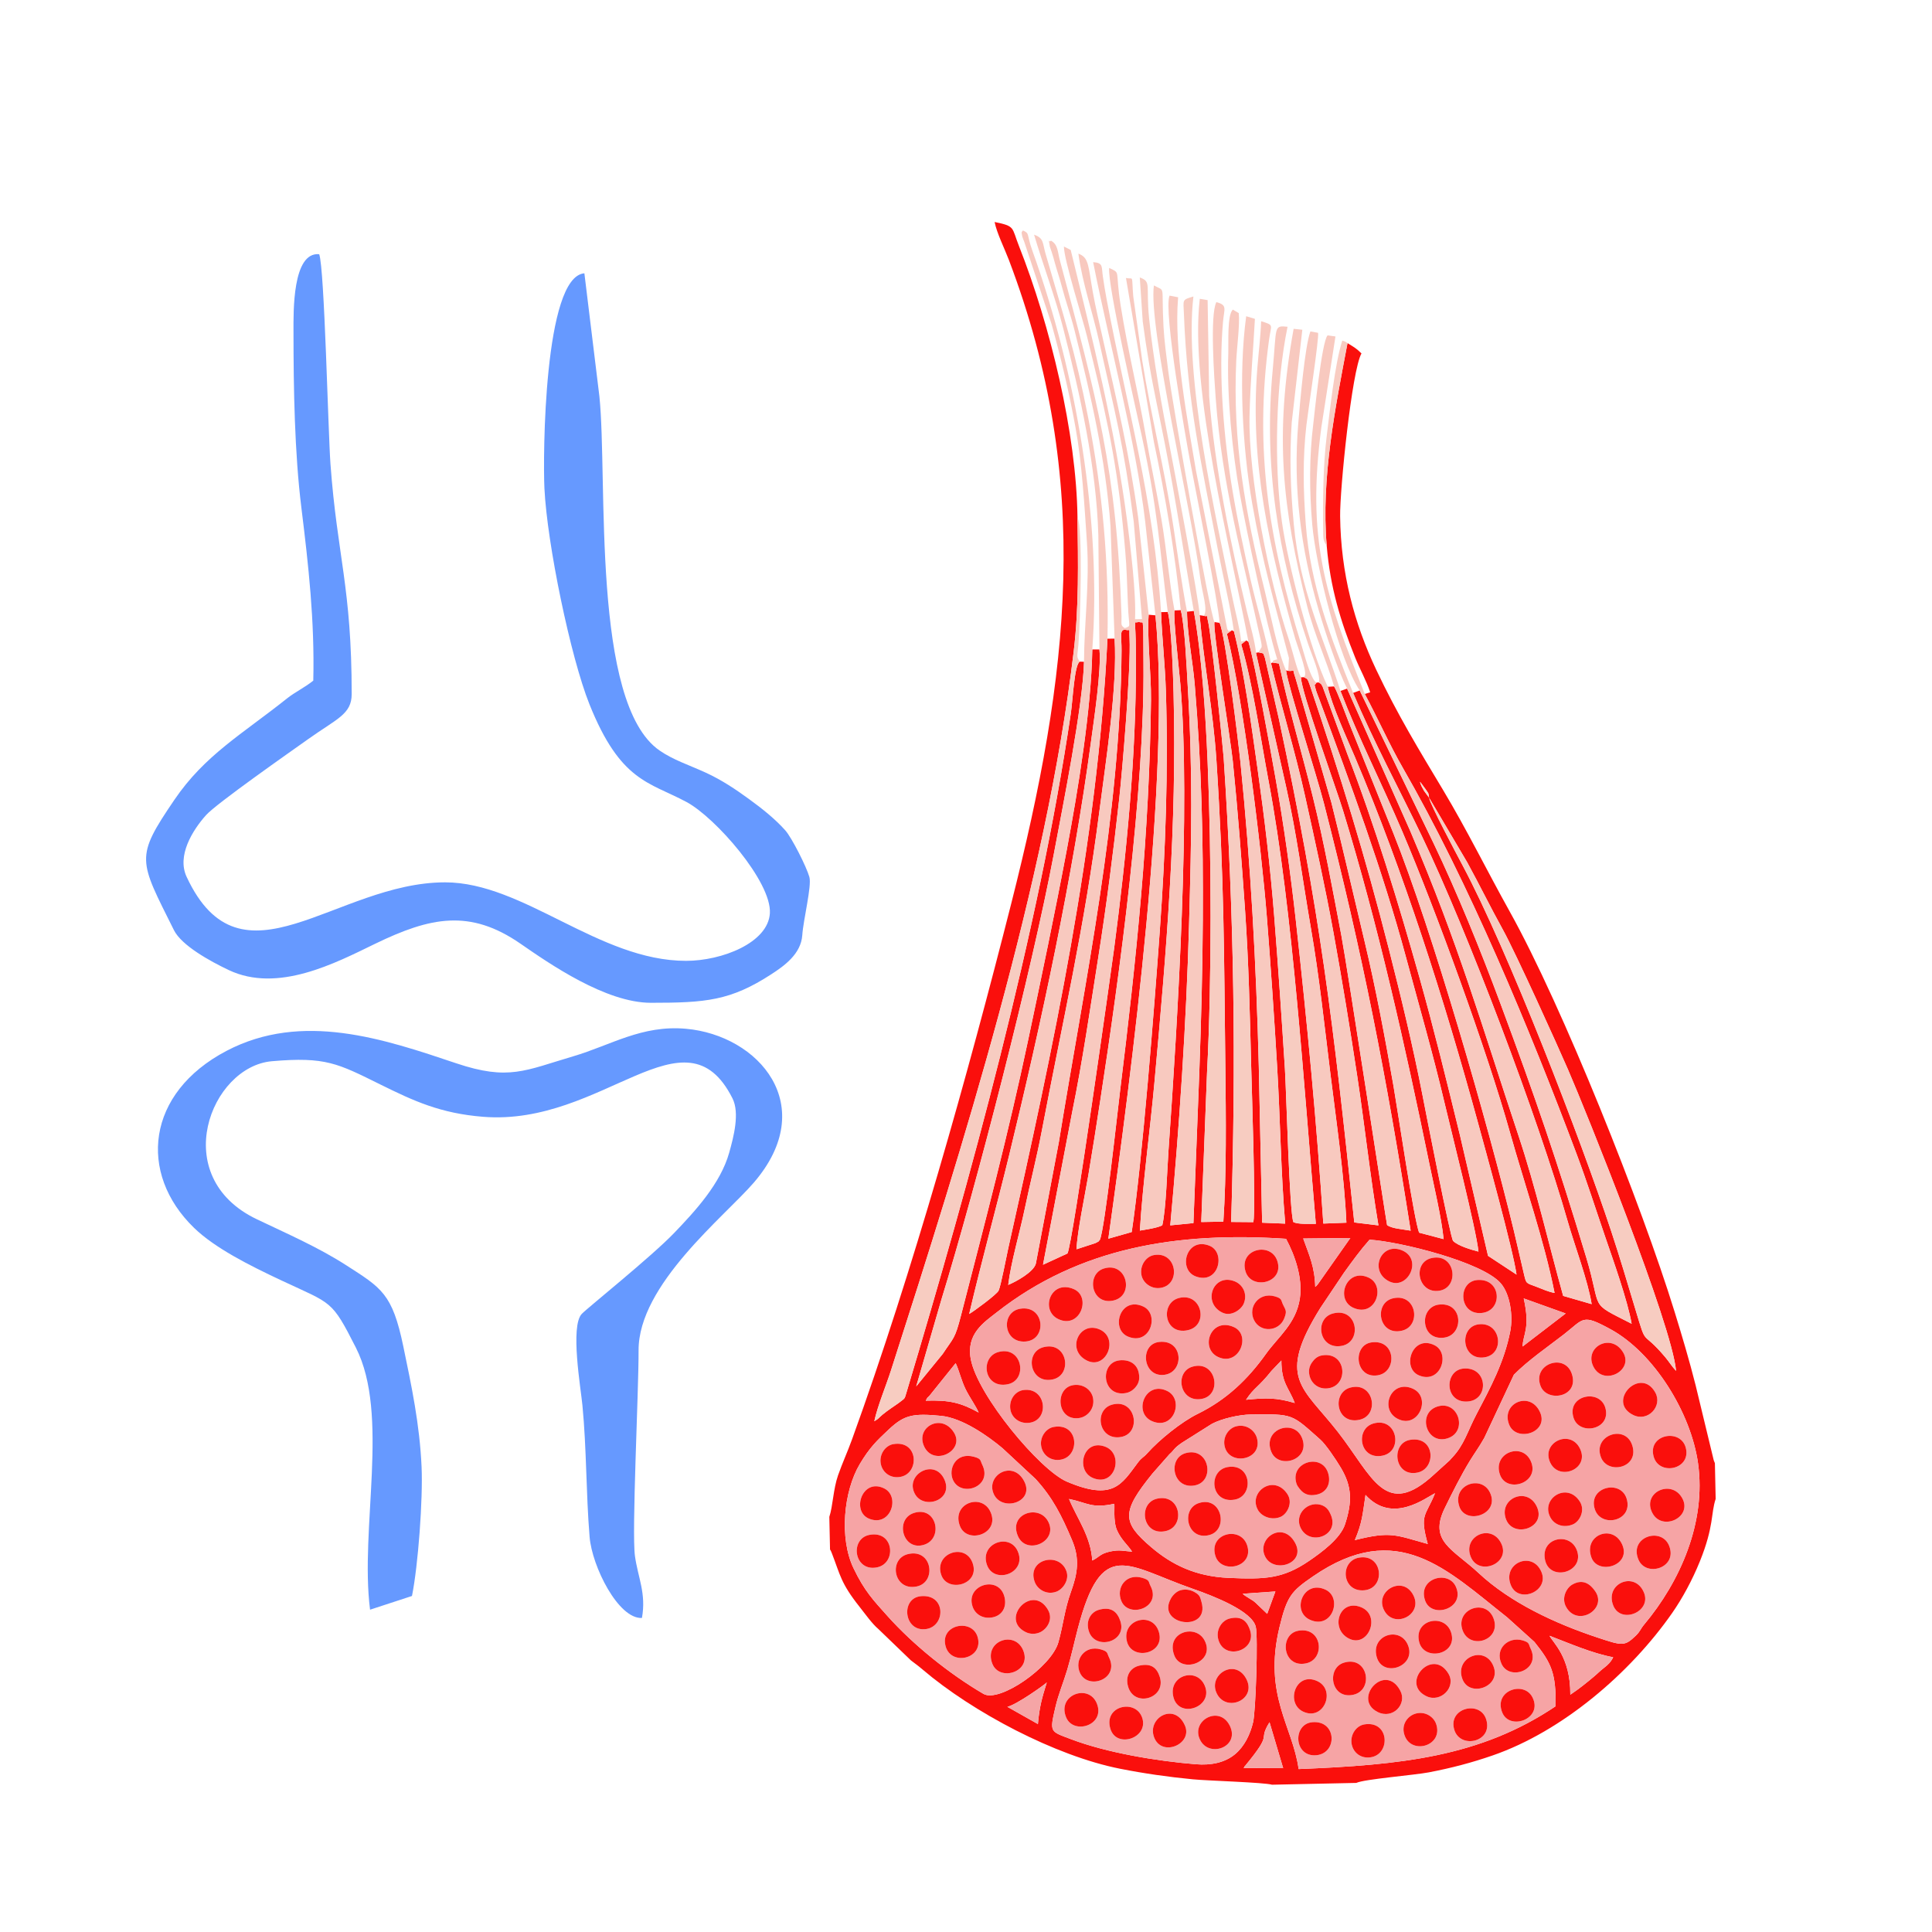 <?xml version="1.0" encoding="UTF-8"?>
<!DOCTYPE svg PUBLIC "-//W3C//DTD SVG 1.1//EN" "http://www.w3.org/Graphics/SVG/1.1/DTD/svg11.dtd">
<!-- Creator: CorelDRAW 2018 (64 Bit) -->
<svg xmlns="http://www.w3.org/2000/svg" xml:space="preserve" width="220px" height="220px" version="1.1" style="shape-rendering:geometricPrecision; text-rendering:geometricPrecision; image-rendering:optimizeQuality; fill-rule:evenodd; clip-rule:evenodd"
viewBox="0 0 220 220"
 xmlns:xlink="http://www.w3.org/1999/xlink">
 <defs>
  <style type="text/css">
   <![CDATA[
    .fil0 {fill:#6699FF}
    .fil4 {fill:#F5A5A6}
    .fil2 {fill:#F6A4A5}
    .fil7 {fill:#F6A7A8}
    .fil5 {fill:#F7CCC1}
    .fil3 {fill:#F8C9BF}
    .fil6 {fill:#F8CCC2}
    .fil8 {fill:#F8DACD}
    .fil9 {fill:#F9968C}
    .fil1 {fill:#FA0F0C}
   ]]>
  </style>
 </defs>
 <g id="Capa_x0020_1">
  <path class="fil0" d="M89.43 94.564c-1.137,-1.283 -2.615,-2.466 -4.139,-3.573 -1.521,-1.105 -3.094,-2.173 -4.977,-3.032 -1.91,-0.871 -3.64,-1.414 -5.215,-2.503 -7.796,-5.391 -5.876,-30.824 -6.844,-40.321l-1.71 -14.014c-4.622,0.36 -4.724,20.872 -4.55,24.482 0.306,6.33 2.972,19.211 5.124,24.585 3.529,8.811 6.769,8.845 11.054,11.135 3.276,1.75 9.712,9.085 9.495,12.672 -0.204,3.369 -5.47,5.417 -9.544,5.417 -9.941,0 -18.487,-8.939 -27.439,-8.939 -12.461,0 -23.202,12.748 -29.436,-0.632 -1.118,-2.4 0.659,-5.28 2.209,-7.017 1.185,-1.328 9.562,-7.185 11.667,-8.683 3.225,-2.294 4.923,-2.81 4.923,-5.097 0,-12.166 -1.65,-15.765 -2.416,-26.198 -0.268,-3.661 -0.679,-22.26 -1.284,-23.9 -3.069,-0.287 -2.927,6.625 -2.927,8.785 0,6.477 0.122,13.805 0.897,20.074 0.806,6.52 1.52,12.898 1.357,19.697 -0.906,0.748 -2.084,1.304 -2.999,2.035 -5.057,4.035 -9.343,6.428 -12.816,11.536 -4.516,6.642 -4.06,6.797 -0.051,14.849 0.867,1.74 4.104,3.528 6.233,4.538 5.596,2.654 12.135,-0.787 16.675,-2.99 6.278,-3.044 10.793,-3.993 16.55,-0.012 3.307,2.287 9.703,6.732 14.849,6.732 6.241,0 9.061,-0.229 13.709,-3.246 1.461,-0.948 3.389,-2.306 3.533,-4.456 0.118,-1.764 1.093,-5.605 0.808,-6.621 -0.333,-1.182 -2.005,-4.478 -2.736,-5.303z"/>
  <path class="fil0" d="M46.913 181.737c0.701,-3.463 1.258,-11.038 1.093,-14.704 -0.218,-4.84 -1.133,-9.166 -2.087,-13.747 -1.243,-5.972 -2.459,-6.617 -6.51,-9.219 -3.157,-2.028 -6.588,-3.524 -10.164,-5.229 -10.166,-4.847 -5.265,-17.391 1.719,-17.995 6.126,-0.53 7.494,0.253 12.359,2.655 3.81,1.882 6.831,3.284 11.688,3.673 13.684,1.099 22.998,-12.82 28.397,-2.101 0.845,1.678 0.131,4.393 -0.372,6.184 -0.989,3.527 -3.866,6.645 -6.274,9.152 -2.593,2.702 -9.885,8.543 -10.518,9.213 -1.329,1.407 -0.11,8.458 0.077,10.396 0.485,5.042 0.404,9.935 0.817,14.986 0.276,3.388 3.285,9.378 5.962,9.239 0.502,-2.809 -0.452,-4.574 -0.797,-7.056 -0.38,-2.729 0.43,-18.694 0.413,-23.41 -0.026,-7.493 9.775,-15.227 13.112,-19.096 7.569,-8.774 0.578,-16.799 -7.724,-17.532 -5.024,-0.445 -8.555,1.878 -12.825,3.135 -5.491,1.617 -7.351,2.806 -13.339,0.793 -8.216,-2.76 -17.524,-5.929 -26.139,-1.414 -9.148,4.796 -10.107,13.945 -3.711,20.151 2.374,2.303 6.269,4.265 10.002,6.016 5.746,2.695 5.65,2.154 8.432,7.628 3.875,7.625 0.433,20.59 1.616,29.843l4.773 -1.561z"/>
  <path class="fil1" d="M105.419 159.496c0.32,-0.594 0.067,-0.164 0.438,-0.579l2.965 -3.689c0.42,0.885 0.629,1.944 1.144,2.988 0.466,0.943 1.164,1.888 1.472,2.63 -2.029,-1.12 -3.329,-1.436 -6.019,-1.35zm6.573 33.388c-3.835,-2.236 -7.998,-5.579 -10.939,-8.873 -1.593,-1.783 -2.605,-2.82 -3.857,-5.43 -1.645,-3.428 -1.134,-8.773 0.715,-11.874 1.114,-1.869 1.932,-2.657 3.32,-3.953 1.737,-1.62 2.709,-1.841 5.924,-1.528 2.417,0.235 5.319,2.274 6.998,3.681l3.772 3.509c1.95,2.131 2.954,4.141 4.142,6.942 0.91,2.145 0.643,3.809 -0.113,5.898 -0.742,2.054 -0.865,3.713 -1.431,5.745 -0.787,2.824 -6.734,6.931 -8.531,5.883zm7.209 -1.306c-0.545,1.754 -0.841,2.769 -1.013,4.743l-3.476 -1.964c1.059,-0.24 4.297,-2.549 4.489,-2.779zm5.174 -13.88c-0.15,-2.744 -1.764,-4.848 -2.643,-7.009 2.132,0.44 2.561,1.108 5.148,0.551 0.091,0.186 -0.153,1.936 0.307,2.995 0.488,1.124 1.284,1.741 1.728,2.455 -1.009,-0.07 -1.405,-0.249 -2.489,-0.02 -1.188,0.25 -1.267,0.67 -2.051,1.028zm22.069 -36.633c0.988,1.837 1.92,4.452 1.575,6.776 -0.427,2.89 -2.49,4.399 -3.859,6.323 -2.068,2.906 -4.513,5.237 -7.766,6.83 -1.842,0.902 -4.368,2.936 -5.757,4.496 -0.446,0.502 -0.615,0.456 -1.083,1.081 -1.849,2.468 -2.799,4.379 -8.063,2.146 -3.085,-1.308 -10.189,-9.838 -10.948,-13.958 -0.53,-2.882 1.504,-4.177 2.949,-5.312 9.431,-7.403 20.59,-9.21 32.952,-8.382zm-10.268 59.832c-4.413,-0.362 -10.119,-1.291 -14.249,-2.866 -2.348,-0.895 -2.425,-0.724 -1.743,-3.639 0.363,-1.55 0.916,-2.809 1.353,-4.281 0.453,-1.523 0.79,-3.104 1.192,-4.637 2.744,-10.463 5.504,-7.203 13.084,-4.559 2.413,0.841 6.776,2.54 7.187,4.344 0.264,1.159 -0.005,9.572 -0.309,10.856 -0.328,1.384 -0.983,2.742 -2.046,3.631 -1.169,0.977 -2.754,1.292 -4.469,1.151zm6.232 -39.826c4.938,-0.064 4.622,-0.077 7.944,2.863 0.608,0.538 1.746,2.215 2.331,3.199 1.276,2.145 1.313,3.87 0.477,6.441 -0.531,1.634 -2.693,3.211 -4.098,4.17 -2.974,2.027 -4.975,2.117 -9.176,1.931 -3.766,-0.168 -6.457,-1.505 -8.784,-3.487 -3.363,-2.866 -3.408,-4.021 0.131,-8.394l1.932 -2.194c0.574,-0.494 0.433,-0.638 1.436,-1.32l3.398 -2.143c1.107,-0.591 3.096,-1.048 4.409,-1.066zm2.155 35.043l1.552 5.228 -4.529 -0.019c0.028,-0.017 0.136,-0.085 0.097,-0.105 -0.037,-0.021 0.075,-0.104 0.099,-0.134 3.326,-4.027 1.363,-2.675 2.781,-4.97zm0.667 -14.891l-0.933 2.549 -1.327 -1.268c-0.402,-0.381 -1.006,-0.599 -1.466,-1.019l3.726 -0.262zm-3.341 -21.829c0.949,-1.435 1.355,-1.356 2.892,-3.285l1.132 -1.188c0.004,2.605 0.844,3.06 1.522,4.841 -2.091,-0.622 -3.281,-0.599 -5.546,-0.368zm6.509 -18.363l5.368 -0.056 -3.669 5.22c-0.217,0.259 -0.099,0.147 -0.329,0.346 -0.058,-2.283 -0.668,-3.544 -1.37,-5.51zm-0.521 60.416c-0.664,-4.867 -4.042,-8.403 -2.186,-16.13 0.866,-3.605 1.385,-4.132 3.812,-5.803 9.645,-6.642 15.25,-0.761 22.122,4.657l3.1 2.794c1.938,2.42 2.466,3.54 2.419,7.326 -8.614,5.791 -17.657,6.682 -29.267,7.156zm8.078 -60.281c3.424,0.212 12.804,2.524 14.931,4.957 1.066,1.218 1.429,3.698 1.095,5.438 -0.68,3.548 -2.295,6.515 -3.817,9.411 -1.084,2.061 -1.421,3.553 -2.815,5.016 -0.028,0.029 -0.067,0.072 -0.094,0.101 -0.039,0.041 -0.144,0.166 -0.183,0.208l-1.759 1.592c-5.594,5.177 -7.024,0.217 -10.966,-4.833 -4.057,-5.197 -7.004,-6.068 -1.988,-14.126l2.675 -3.99c0.968,-1.342 1.871,-2.59 2.921,-3.774zm4.586 -54.269l0 0zm-5.046 83.334c3.048,3.373 6.864,0.305 7.916,-0.194 -1.065,2.658 -1.784,2.332 -0.83,5.776 -3.657,-1.01 -4.189,-1.476 -8.302,-0.438 0.838,-1.971 0.886,-2.929 1.216,-5.144zm7.24 -79.392l-0.576 -0.786c-0.251,-0.444 -0.297,-0.5 -0.473,-1.032 0.039,0.042 0.091,0.095 0.118,0.127l0.537 0.731c0.352,0.536 0.313,0.339 0.394,0.96zm15.552 58.727l-4.905 3.762c0.037,-1.438 0.897,-2.023 0.128,-5.472l4.777 1.71zm-1.834 36.705c2.121,0.804 4.839,2.002 7.242,2.442 -0.255,0.529 -0.576,0.844 -1.023,1.19 -0.511,0.395 -0.682,0.604 -1.162,1.007 -0.806,0.679 -1.7,1.405 -2.696,2.066 0.037,-4.33 -2.041,-5.976 -2.361,-6.705zm16.907 -19.625c0.934,6.71 -2.028,13.444 -6.147,18.354 -0.431,0.513 -0.426,0.756 -0.928,1.24 -1.292,1.247 -1.541,1.169 -4.345,0.24 -4.866,-1.611 -9.948,-3.976 -13.571,-7.359 -2.923,-2.729 -5.704,-3.593 -3.857,-7.379 0.84,-1.721 1.883,-3.809 2.92,-5.487 0.491,-0.796 1.013,-1.498 1.589,-2.525l3.369 -7.187c1.618,-1.641 3.858,-3.174 5.676,-4.584 2.33,-1.807 2.041,-2.386 5.327,-0.596 4.934,2.687 9.161,9.497 9.967,15.283zm-30.625 -75.807l4.345 7.367c1.404,2.564 2.623,5.07 4.044,7.637 1.484,2.68 6.276,13.292 7.438,15.975 2.034,4.694 11.839,29.022 12.294,34.288 -0.497,-0.529 -0.761,-1.005 -1.243,-1.577 -2.765,-3.28 -2.028,-0.918 -3.361,-5.346 -0.91,-3.022 -1.792,-6.002 -2.775,-8.967 -3.533,-10.663 -11.73,-31.932 -16.927,-41.672 -0.604,-1.131 -3.751,-7.052 -3.815,-7.705zm-7.703 -50.595c-0.548,-0.548 -0.794,-0.682 -1.589,-1.172 -1.378,7.29 -3.028,15.366 -2.367,23.08 0.395,4.691 1.554,8.552 3.249,12.748 0.526,1.302 1.295,2.668 1.7,3.935l-0.615 0.186c1.527,2.855 2.808,5.768 4.304,8.367 7.573,13.154 14.463,29.758 19.833,44.064 1.174,3.127 2.17,6.27 3.265,9.464 0.896,2.614 2.537,7.213 2.985,9.822 -5.024,-2.563 -3.3,-1.368 -5.172,-7.564 -3.329,-11.019 -5.733,-18.058 -9.798,-28.98 -2.23,-5.992 -4.91,-12.596 -7.601,-18.21l-8.392 -17.359 -0.753 0.282c2.354,5.589 5.211,10.854 7.811,16.265 5.179,10.781 13.264,32.136 16.643,43.965 0.768,2.687 2.293,6.724 2.71,9.366l-3.244 -0.937c-1.711,-6.137 -3.101,-12.287 -5.089,-18.253 -4.299,-12.909 -6.811,-21.757 -12.299,-34.627l-7.217 -16.272 -0.755 0.266c2.112,5.462 4.748,10.619 7.035,15.987 3.781,8.872 9.66,24.988 12.262,34.27 1.635,5.834 3.91,12.333 5.084,18.291 -0.752,-0.137 -1.38,-0.439 -2.086,-0.709 -1.203,-0.459 -1.122,-0.274 -1.425,-1.542 -0.386,-1.617 -0.737,-3.229 -1.126,-4.84 -2.929,-12.118 -9.314,-34.273 -13.711,-45.237l-5.069 -12.607c-0.316,-0.804 -1.343,-3.617 -1.689,-4.13l-0.719 0.045c0.444,2.091 2.225,5.96 3.092,8.003 5.537,13.054 10.169,27.626 13.935,41.359 0.926,3.38 4.089,14.807 4.466,17.57l-3.245 -2.136 -3.207 -13.771c-1.47,-6.005 -2.935,-11.991 -4.599,-17.909 -2.341,-8.326 -5.108,-17.413 -8.205,-25.435l-2.829 -7.709c-0.271,-0.437 -0.046,-0.203 -0.441,-0.469l-0.249 0.016c-0.292,0.523 -0.274,-0.056 -0.072,0.841 0.044,0.19 0.301,0.822 0.377,1.029 3.536,9.557 7.214,19.502 9.865,29.339 1.471,5.455 3.067,10.966 4.38,16.538 0.782,3.319 3.639,14.533 3.89,17.046 -0.823,-0.21 -2.318,-0.646 -2.887,-1.214 -0.328,-0.408 -3.129,-14.761 -3.501,-16.672 -1.059,-5.437 -2.43,-11.13 -3.802,-16.513 -2.779,-10.905 -5.493,-19.658 -8.994,-30.046 -0.295,-0.878 -0.305,-0.738 -0.69,-0.963l-0.34 0.017c0.006,1.574 3.995,12.57 4.784,15.142 4.023,13.113 7.068,26.77 9.836,40.232 0.516,2.51 1.389,6.175 1.626,8.598l-2.78 -0.733c-0.552,-1.176 -2.479,-14.131 -2.926,-16.692 -0.938,-5.382 -2.033,-11.22 -3.299,-16.501 -1.27,-5.301 -2.448,-10.495 -3.767,-15.757l-4.099 -14.219c-0.471,-1.332 0.089,-0.689 -0.822,-0.811l-0.251 -0.045c0.269,1.965 3.458,11.799 4.323,15.167 4.413,17.177 7.077,30.848 9.868,48.627 -0.816,-0.151 -2.14,-0.224 -2.686,-0.638 -0.046,-0.067 -4.55,-29.535 -5.211,-33.002 -1.003,-5.267 -1.958,-10.558 -3.232,-15.713 -1.246,-5.041 -2.799,-10.256 -3.865,-15.224l-0.738 -0.115 -0.17 0.078c1.183,4.999 2.729,9.962 3.855,15.026 1.159,5.215 2.313,10.424 3.273,15.72 0.983,5.425 1.86,10.786 2.687,16.247 0.857,5.659 1.476,11.433 2.418,17.022l-2.75 -0.333c-2.431,-23.159 -3.883,-35.326 -8.604,-57.416l-1.563 -6.837c-0.275,-0.704 -0.017,-0.483 -0.745,-0.666l-0.282 0.052c1.16,5.114 2.3,10.229 3.457,15.372 1.191,5.292 1.872,10.647 2.8,16 0.946,5.452 1.547,11.148 2.229,16.651 0.651,5.247 1.577,11.61 1.809,16.868l-2.628 0.102c-0.764,-11.599 -1.849,-22.977 -3.122,-34.448 -0.602,-5.426 -1.371,-10.91 -2.324,-16.291 -0.556,-3.131 -2.325,-12.976 -3.078,-15.515l-0.262 -0.15 -0.562 0.449c1.338,4.586 2.205,10.73 3.105,15.496 2.813,14.893 4.055,35.337 5.392,50.49 -0.786,-0.004 -2.022,0.064 -2.554,-0.198 -0.45,-0.98 -0.81,-14.987 -0.968,-17.452 -0.373,-5.836 -0.76,-11.6 -1.224,-17.437 -0.442,-5.57 -1.093,-11.073 -1.874,-16.601 -0.692,-4.898 -1.526,-11.12 -2.707,-15.788l-0.232 -0.114 -0.567 0.407c1.85,7.42 3.921,24.333 4.546,32.217 0.454,5.723 0.834,11.394 1.177,17.138 0.35,5.861 0.417,12.012 0.915,17.803l-2.629 -0.107 -0.38 -17.848c-0.292,-11.613 -0.917,-22.91 -2.075,-34.447 -0.224,-2.24 -1.739,-14.736 -2.391,-16.007l-0.58 -0.094c-0.223,0.791 1.853,13.539 2.083,15.802 0.583,5.737 1.001,11.304 1.404,17.068 0.403,5.774 0.544,11.706 0.686,17.5 0.066,2.685 0.539,16.419 0.258,17.962l-2.534 -0.021c0.562,-18.252 0.359,-34.735 -0.851,-52.859 -0.073,-1.091 -1.399,-13.923 -1.759,-15.425 -0.262,-1.091 0.143,-0.572 -0.511,-0.732l-0.469 -0.077c0.492,5.528 1.548,10.919 1.915,16.53 0.889,13.588 0.86,21.755 1.018,35.065 0.065,5.456 0.138,12.043 -0.23,17.463l-2.515 0.045 0.659 -17.06c0.547,-10.528 0.508,-24.832 0.06,-35.421 -0.218,-5.166 -0.656,-12.093 -1.57,-17.105l-0.77 0.089c0.016,2.473 0.662,5.689 0.878,8.299 0.78,9.435 0.97,17.284 0.919,26.834 -0.062,11.573 -0.641,22.956 -1.068,34.484l-2.638 0.26c1.025,-11.113 1.836,-23.127 2.142,-34.315 0.277,-10.103 0.436,-17.074 -0.156,-27.143 -0.122,-2.057 -0.321,-6.756 -0.79,-8.596l-0.714 0.031c-0.15,0.919 0.527,6.752 0.666,8.374 1.204,13.985 -0.317,38.491 -1.35,53.139 -0.151,2.141 -0.275,6.681 -0.706,8.498 -0.483,0.295 -1.989,0.509 -2.555,0.608 0.339,-5.482 1.153,-11.282 1.654,-16.795 1.38,-15.159 2.577,-29.22 2.182,-44.457 -0.047,-1.834 -0.238,-7.736 -0.655,-9.19l-0.768 0.016c0.114,2.98 0.457,5.983 0.552,8.994 0.284,9.052 -0.041,18.2 -0.687,27.187 -0.624,8.703 -1.987,26.271 -3.205,34.408l-2.661 0.757c2.611,-18.611 7.139,-53.129 5.363,-70.981l-0.773 -0.069c-0.188,2.755 0.3,6.698 0.266,9.721 -0.171,15.113 -1.667,29.478 -3.516,44.471 -0.3,2.439 -1.746,15.784 -2.305,16.989 -0.278,0.291 0.035,0.092 -0.499,0.37l-2.158 0.704c0.073,-1.966 0.97,-6.22 1.339,-8.404 0.483,-2.86 0.925,-5.701 1.367,-8.572 2.201,-14.296 5.048,-35.206 4.917,-49.673l-0.021 -3.765c-0.119,-1.414 0.09,-0.791 -0.542,-1.035 -0.553,0.306 -0.396,-0.689 -0.321,2.062 0.023,0.846 0.011,1.711 0.016,2.56 0.059,10.542 -1.099,22.116 -2.465,32.499 -0.194,1.476 -4.784,34.225 -5.331,34.81l-2.778 1.28 3.32 -17.373c1.162,-5.676 2.05,-11.77 2.968,-17.588 0.949,-6.016 1.726,-12.076 2.391,-18.083 0.338,-3.056 1.348,-14.89 1.177,-18.311 -0.068,-1.358 0.166,-0.749 -0.533,-0.962 -0.638,0.045 -0.367,0.788 -0.378,2.392 -0.126,18.785 -4.145,37.489 -7.138,55.959l-2.62 13.832c-0.237,0.955 -2.256,2.064 -3.148,2.43 0.311,-2.584 1.319,-5.959 1.877,-8.641 0.61,-2.937 1.36,-5.813 1.921,-8.765 2.425,-12.746 4.891,-23.297 6.575,-36.466 0.726,-5.682 2.081,-14.183 1.741,-19.72l-0.811 0.008c-1.138,23.353 -6.206,46.658 -11.317,69.501 -0.193,0.863 -0.819,4.173 -1.079,4.734 -0.203,0.437 -2.922,2.433 -3.349,2.654 1.4,-5.986 3.083,-12.057 4.549,-18.073 3.664,-15.046 7.252,-31.742 9.325,-47.126 0.345,-2.56 1.184,-8.096 0.957,-10.462l-0.813 0c-0.117,6.827 -1.616,15.959 -2.904,22.808 -1.38,7.339 -2.875,14.439 -4.396,21.643 -2.216,10.503 -4.975,21.004 -7.652,31.385 -0.709,2.749 -0.833,2.48 -2.075,4.373l-3.024 3.703 2.852 -9.831c4.02,-13.066 10.363,-37.732 12.807,-50.742 1.017,-5.418 3.329,-16.943 3.448,-21.938l-0.47 -0.018c-0.625,0.249 -0.804,4.347 -1.034,5.907 -3.655,24.765 -11.472,53.166 -18.696,77.26 -0.246,0.819 -0.166,0.676 -0.685,1.085 -0.349,0.275 -0.695,0.487 -1.042,0.735 -0.358,0.254 -0.696,0.487 -1.021,0.761 -0.533,0.447 -0.37,0.424 -0.931,0.746 0.356,-1.687 1.343,-4.053 1.901,-5.792 8.155,-25.388 17.69,-55.615 20.802,-81.836 0.609,-5.139 0.504,-10.151 0.431,-15.331 -0.122,-9.516 -3.112,-21.886 -6.67,-30.879 -0.836,-2.113 -0.387,-2.236 -2.766,-2.717 0.24,1.241 1.147,3.06 1.62,4.309 9.587,25.26 6.855,47.333 0.277,73.285 -4.929,19.445 -11.255,42.056 -18.139,61.048 -0.514,1.419 -1.105,2.7 -1.584,4.07 -0.555,1.584 -0.589,3.521 -0.996,4.737l0.08 3.713c0.102,0.17 0.078,0.092 0.225,0.472 0.936,2.419 0.995,3.351 3.108,6.02 0.7,0.884 1.456,1.963 2.17,2.565l3.705 3.569c0.527,0.422 0.68,0.486 1.323,1.035 5.688,4.854 15.104,9.845 22.505,11.308 2.736,0.541 5.461,0.932 8.296,1.205 1.667,0.161 8.112,0.347 9,0.613l9.597 -0.206c0.87,-0.424 6.618,-0.887 8.261,-1.202 2.578,-0.494 4.897,-1.106 7.263,-1.925 7.934,-2.745 15.668,-9.364 20.458,-16.243 1.123,-1.612 2.274,-3.716 3.139,-5.859 1.628,-4.034 1.236,-5.421 1.798,-7.108l-0.087 -4.075c-0.027,-0.05 -0.052,-0.119 -0.067,-0.159 -0.014,-0.039 -0.046,-0.11 -0.063,-0.159l-2.065 -8.548c-0.717,-2.839 -1.544,-5.616 -2.391,-8.358 -3.751,-12.156 -12.75,-34.771 -18.773,-45.578 -2.638,-4.735 -4.897,-9.348 -7.576,-13.816 -2.722,-4.541 -5.216,-8.621 -7.639,-13.746 -2.483,-5.252 -4.021,-10.929 -4.102,-17.457 -0.039,-3.068 1.335,-16.622 2.432,-18.546z"/>
  <path class="fil2" d="M169.665 169.96c1.185,2.484 -2.759,3.746 -3.49,1.587 -0.844,-2.49 2.508,-3.648 3.49,-1.587zm1.266 5.759c1.169,2.328 -2.58,3.827 -3.471,1.522 -0.898,-2.323 2.327,-3.801 3.471,-1.522zm3.367 -9.372c1.153,2.479 -2.717,3.779 -3.495,1.573 -0.867,-2.457 2.486,-3.744 3.495,-1.573zm0.674 5.157c1.213,2.444 -2.617,3.722 -3.47,1.518 -0.908,-2.345 2.336,-3.805 3.47,-1.518zm0.55 7.487c0.945,2.216 -2.607,3.689 -3.482,1.506 -0.998,-2.493 2.435,-3.964 3.482,-1.506zm-0.206 -18.289c1.208,2.402 -2.656,3.612 -3.475,1.504 -0.93,-2.393 2.295,-3.851 3.475,-1.504zm4.309 16.029c0.65,2.347 -3.134,3.36 -3.683,0.926 -0.592,-2.624 3.018,-3.331 3.683,-0.926zm-0.634 -20.272c0.867,2.646 -2.819,3.28 -3.561,1.376 -0.978,-2.509 2.758,-3.828 3.561,-1.376zm0.897 14.509c0.666,1.03 -0.015,2.296 -0.778,2.616 -1.031,0.434 -2.094,0.083 -2.565,-0.79 -1.151,-2.133 1.872,-4.101 3.343,-1.826zm0.026 -6.015c1.135,2.324 -2.363,3.741 -3.38,1.61 -1.098,-2.297 2.263,-3.897 3.38,-1.61zm1.744 16.257c1.388,2.038 -2.026,4.106 -3.322,1.776 -0.579,-1.04 0.056,-2.178 0.697,-2.546 1.216,-0.696 2.056,-0.067 2.625,0.77zm1.15 -20.881c0.688,2.482 -3,3.205 -3.636,1.084 -0.769,-2.561 3.02,-3.312 3.636,-1.084zm1.896 15.514c1.126,2.424 -2.729,3.574 -3.487,1.512 -0.935,-2.548 2.396,-3.863 3.487,-1.512zm0.521 -5.198c0.798,2.564 -2.896,3.382 -3.612,1.238 -0.846,-2.535 2.916,-3.475 3.612,-1.238zm-0.406 -16.662c1.276,2.084 -2.239,3.916 -3.379,1.631 -1.088,-2.183 1.981,-3.914 3.379,-1.631zm1.042 10.583c0.85,2.582 -2.769,3.407 -3.556,1.382 -0.973,-2.503 2.755,-3.819 3.556,-1.382zm1.32 16.739c0.968,2.232 -2.627,3.696 -3.483,1.505 -0.974,-2.489 2.422,-3.953 3.483,-1.505zm1.31 -22.739c0.857,1.542 -0.825,3.382 -2.502,2.568 -3.115,-1.511 0.81,-5.612 2.502,-2.568zm1.578 17.462c0.991,2.505 -2.621,3.615 -3.493,1.576 -1.112,-2.597 2.618,-3.789 3.493,-1.576zm1.433 -5.526c1.361,2.222 -2.187,3.923 -3.326,1.821 -1.256,-2.318 2.043,-3.916 3.326,-1.821zm0.459 -5.647c0.646,2.458 -2.968,3.224 -3.635,1.081 -0.807,-2.592 3.038,-3.351 3.635,-1.081zm1.399 1.791c-0.806,-5.786 -5.033,-12.596 -9.967,-15.283 -3.286,-1.79 -2.997,-1.211 -5.327,0.596 -1.818,1.41 -4.058,2.943 -5.676,4.584l-3.369 7.187c-0.576,1.027 -1.098,1.729 -1.589,2.525 -1.037,1.678 -2.08,3.766 -2.92,5.487 -1.847,3.786 0.934,4.65 3.857,7.379 3.623,3.383 8.705,5.748 13.571,7.359 2.804,0.929 3.053,1.007 4.345,-0.24 0.502,-0.484 0.497,-0.727 0.928,-1.24 4.119,-4.91 7.081,-11.644 6.147,-18.354z"/>
  <path class="fil2" d="M113.715 153.948c2.719,-0.705 3.36,3.214 1.036,3.681 -2.75,0.553 -3.196,-3.121 -1.036,-3.681zm2.453 -4.919c2.789,-0.46 3.121,3.53 0.626,3.73 -2.585,0.207 -2.861,-3.361 -0.626,-3.73zm0.396 9.253c2.593,-0.334 3,3.457 0.625,3.737 -1.09,0.129 -1.968,-0.571 -2.131,-1.488 -0.195,-1.097 0.501,-2.12 1.506,-2.249zm2.257 -4.877c2.747,-0.711 3.374,3.214 1.013,3.682 -2.579,0.511 -3.201,-3.117 -1.013,-3.682zm1.179 9.08c2.848,-0.482 3.016,3.28 0.851,3.718 -1.192,0.241 -2.086,-0.51 -2.279,-1.468 -0.217,-1.072 0.531,-2.099 1.428,-2.25zm0.524 -12.272c-2.115,-0.987 -0.91,-4.552 1.736,-3.427 2.066,0.879 0.728,4.578 -1.736,3.427zm1.735 7.505c1.112,-0.148 2.039,0.554 2.209,1.492 0.219,1.208 -0.645,2.112 -1.543,2.258 -2.603,0.426 -2.892,-3.454 -0.666,-3.75zm1.515 -2.786c-2.401,-1.19 -0.888,-4.517 1.399,-3.565 2.317,0.966 0.803,4.656 -1.399,3.565zm0.681 13.37c-2.029,-0.845 -1.142,-4.534 1.401,-3.564 2.159,0.824 1.15,4.627 -1.401,3.564zm1.26 -23.86c2.642,-0.801 3.518,3.158 1.022,3.661 -2.508,0.505 -3.074,-3.04 -1.022,-3.661zm0.923 15.506c2.695,-0.748 3.417,3.248 1.026,3.681 -2.57,0.464 -3.161,-3.089 -1.026,-3.681zm0.875 -5.047c1.087,-0.103 1.966,0.398 2.165,1.458 0.122,0.651 0.022,1.104 -0.326,1.545 -0.279,0.353 -0.669,0.655 -1.221,0.738 -2.678,0.404 -2.941,-3.52 -0.618,-3.741zm0.927 -2.704c-2.019,-0.847 -0.879,-4.634 1.742,-3.424 1.899,0.877 0.8,4.49 -1.742,3.424zm2.765 9.642c-2.228,-0.941 -0.804,-4.678 1.71,-3.444 1.944,0.954 0.782,4.497 -1.71,3.444zm0.185 -18.918c2.596,-0.473 3.139,3.275 0.841,3.722 -1.088,0.212 -2.074,-0.531 -2.252,-1.449 -0.207,-1.059 0.495,-2.107 1.411,-2.273zm0.605 9.889c2.759,-0.311 2.898,3.431 0.613,3.74 -2.49,0.337 -2.897,-3.483 -0.613,-3.74zm2.255 -5.005c2.607,-0.668 3.445,3.121 1.02,3.663 -2.735,0.613 -3.196,-3.104 -1.02,-3.663zm1.545 7.817c2.706,-0.78 3.451,3.254 1.027,3.677 -2.52,0.439 -3.103,-3.079 -1.027,-3.677zm0.371 -10.273c-2.096,-0.779 -1.054,-4.574 1.582,-3.484 1.862,0.77 1.028,4.455 -1.582,3.484zm2.558 9.181c-2.124,-0.965 -0.884,-4.567 1.75,-3.425 2.06,0.892 0.636,4.509 -1.75,3.425zm0.483 -5.053c-2.348,-1.107 -1.069,-4.567 1.402,-3.563 0.926,0.376 1.471,1.444 1.016,2.536 -0.267,0.643 -1.392,1.511 -2.418,1.027zm6.245 -5.881c0.814,2.508 -2.94,3.349 -3.615,1.208 -0.815,-2.584 2.884,-3.462 3.615,-1.208zm0.642 4.955c0.314,0.661 0.484,0.729 0.135,1.596 -0.603,1.497 -2.727,1.644 -3.442,0.155 -0.713,-1.488 0.58,-3.198 2.375,-2.685 0.856,0.245 0.687,0.42 0.932,0.934zm0.35 -7.486c-12.362,-0.828 -23.521,0.979 -32.952,8.382 -1.445,1.135 -3.479,2.43 -2.949,5.312 0.759,4.12 7.863,12.65 10.948,13.958 5.264,2.233 6.214,0.322 8.063,-2.146 0.468,-0.625 0.637,-0.579 1.083,-1.081 1.389,-1.56 3.915,-3.594 5.757,-4.496 3.253,-1.593 5.698,-3.924 7.766,-6.83 1.369,-1.924 3.432,-3.433 3.859,-6.323 0.345,-2.324 -0.587,-4.939 -1.575,-6.776z"/>
  <path class="fil3" d="M126.92 72.722c0.34,5.537 -1.015,14.038 -1.741,19.72 -1.684,13.169 -4.15,23.72 -6.575,36.466 -0.561,2.952 -1.311,5.828 -1.921,8.765 -0.558,2.682 -1.566,6.057 -1.877,8.641 0.892,-0.366 2.911,-1.475 3.148,-2.43l2.62 -13.832c2.993,-18.47 7.012,-37.174 7.138,-55.959 0.011,-1.604 -0.26,-2.347 0.378,-2.392 0.699,0.213 0.465,-0.396 0.533,0.962 0.171,3.421 -0.839,15.255 -1.177,18.311 -0.665,6.007 -1.442,12.067 -2.391,18.083 -0.918,5.818 -1.806,11.912 -2.968,17.588l-3.32 17.373 2.778 -1.28c0.547,-0.585 5.137,-33.334 5.331,-34.81 1.366,-10.383 2.524,-21.957 2.465,-32.499 -0.005,-0.849 0.007,-1.714 -0.016,-2.56 -0.075,-2.751 -0.232,-1.756 0.321,-2.062 0.632,0.244 0.423,-0.379 0.542,1.035l0.021 3.765c0.131,14.467 -2.716,35.377 -4.917,49.673 -0.442,2.871 -0.884,5.712 -1.367,8.572 -0.369,2.184 -1.266,6.438 -1.339,8.404l2.158 -0.704c0.534,-0.278 0.221,-0.079 0.499,-0.37 0.559,-1.205 2.005,-14.55 2.305,-16.989 1.849,-14.993 3.345,-29.358 3.516,-44.471 0.034,-3.023 -0.454,-6.966 -0.266,-9.721l-1.197 -11.102c-1.032,-7.417 -2.439,-13.268 -4.064,-20.53 -0.389,-1.735 -0.768,-3.279 -1.092,-5.079 -0.542,-3.02 -0.427,-3.964 -1.648,-4.405 0.432,3.252 1.659,6.803 2.379,10.061 1.863,8.417 2.744,11.498 3.922,20.444l0.941 11.104 -0.79 0.017c0.144,-2.888 -0.523,-8.322 -0.912,-11.268 -1.378,-10.425 -3.918,-20.576 -6.415,-30.78l-0.771 -0.392c-0.013,1.452 2.122,8.173 2.607,10.151 1.901,7.749 3.267,13.378 4.088,21.489 0.191,1.889 0.398,4.03 0.466,5.916 0.037,1.044 0.083,2.083 0.122,3.129 0.106,2.855 0.425,2.461 -0.347,2.769 -0.532,-0.302 -0.352,-0.479 -0.379,-1.361 -0.514,-16.57 -2.842,-24.894 -7.036,-40.579 -0.239,-0.895 -0.193,-1.755 -1.011,-2.188 -0.217,0.345 -0.309,-0.554 -0.109,0.696 0,0.006 0.201,0.591 0.205,0.602 0.157,0.462 0.24,0.808 0.361,1.242 0.264,0.952 0.524,1.673 0.772,2.614 0.45,1.716 1.054,3.405 1.478,5.105 1.853,7.428 3.52,14.488 4.089,22.276l0.463 12.79z"/>
  <path class="fil2" d="M99.006 174.778c2.796,-0.538 3.133,3.254 0.849,3.703 -2.619,0.516 -3.124,-3.265 -0.849,-3.703zm-0.039 -1.84c-2.06,-0.831 -0.783,-4.706 1.732,-3.443 1.842,0.926 0.724,4.433 -1.732,3.443zm2.77 -8.496c2.849,-0.463 2.987,3.275 0.849,3.721 -1.188,0.247 -2.092,-0.495 -2.286,-1.455 -0.22,-1.089 0.513,-2.116 1.437,-2.266zm1.647 12.527c2.768,-0.676 3.31,3.194 1.016,3.683 -2.642,0.563 -3.265,-3.133 -1.016,-3.683zm0.686 -4.687c2.578,-0.827 3.389,2.881 1.189,3.61 -2.456,0.815 -3.417,-2.895 -1.189,-3.61zm0.794 9.478c2.874,-0.265 2.823,3.402 0.616,3.74 -2.565,0.393 -2.972,-3.523 -0.616,-3.74zm2.685 -13.268c1.047,2.362 -2.392,3.47 -3.38,1.6 -1.16,-2.199 2.268,-4.108 3.38,-1.6zm1.08 -5.364c1.283,2.063 -2.284,3.887 -3.381,1.614 -1.066,-2.211 1.959,-3.899 3.381,-1.614zm2.708 23.326c0.652,2.432 -2.964,3.261 -3.635,1.087 -0.792,-2.566 3.033,-3.333 3.635,-1.087zm-0.579 -8.455c0.857,2.453 -2.823,3.393 -3.561,1.379 -0.912,-2.492 2.723,-3.78 3.561,-1.379zm1.093 -11.208c1.225,2.495 -2.376,3.761 -3.322,1.763 -0.598,-1.261 0.304,-3.239 2.373,-2.669 0.862,0.238 0.694,0.387 0.949,0.906zm0.96 5.422c1.058,2.469 -2.679,3.663 -3.499,1.562 -1.007,-2.584 2.519,-3.849 3.499,-1.562zm1.576 9.654c0.284,1.196 -0.319,2.064 -1.282,2.286 -1.149,0.265 -2.056,-0.325 -2.355,-1.206 -0.849,-2.502 3.029,-3.647 3.637,-1.08zm1.495 -5.246c1.13,2.512 -2.678,3.85 -3.492,1.587 -0.879,-2.443 2.535,-3.714 3.492,-1.587zm0.61 11.261c1.088,2.508 -2.693,3.668 -3.497,1.559 -0.979,-2.567 2.514,-3.824 3.497,-1.559zm0.133 -19.211c1.241,2.38 -2.514,3.526 -3.457,1.471 -0.976,-2.127 2.145,-3.986 3.457,-1.471zm2.706 14.633c0.658,1.131 -0.156,2.279 -0.981,2.603 -0.496,0.194 -1.048,0.183 -1.527,-0.045 -3.057,-1.458 0.721,-5.633 2.508,-2.558zm0.005 -10.086c1.258,2.3 -2.433,3.947 -3.415,1.714 -1.127,-2.56 2.338,-3.682 3.415,-1.714zm2.098 5.689c0.366,1.022 -0.415,2.067 -1.127,2.334 -1.135,0.427 -2.175,-0.263 -2.483,-1.106 -0.944,-2.586 2.796,-3.504 3.61,-1.228zm-9.442 13.977c1.797,1.048 7.744,-3.059 8.531,-5.883 0.566,-2.032 0.689,-3.691 1.431,-5.745 0.756,-2.089 1.023,-3.753 0.113,-5.898 -1.188,-2.801 -2.192,-4.811 -4.142,-6.942l-3.772 -3.509c-1.679,-1.407 -4.581,-3.446 -6.998,-3.681 -3.215,-0.313 -4.187,-0.092 -5.924,1.528 -1.388,1.296 -2.206,2.084 -3.32,3.953 -1.849,3.101 -2.36,8.446 -0.715,11.874 1.252,2.61 2.264,3.647 3.857,5.43 2.941,3.294 7.104,6.637 10.939,8.873z"/>
  <path class="fil2" d="M147.857 185.691c2.737,-0.471 3.097,3.27 0.848,3.723 -2.686,0.542 -3.073,-3.341 -0.848,-3.723zm0.591 9.242c-2.131,-0.932 -0.932,-4.659 1.56,-3.5 2.136,0.993 0.78,4.523 -1.56,3.5zm1.01 1.175c2.765,-0.22 2.874,3.538 0.436,3.763 -2.576,0.237 -2.738,-3.579 -0.436,-3.763zm-0.25 -11.642c-2.214,-0.951 -0.813,-4.636 1.729,-3.448 1.954,0.913 0.788,4.529 -1.729,3.448zm3.844 4.859c2.745,-0.814 3.425,3.165 1.025,3.666 -2.544,0.53 -3.066,-3.061 -1.025,-3.666zm0.531 -2.748c-2.185,-1.131 -1.056,-4.559 1.398,-3.565 2.349,0.951 0.795,4.701 -1.398,3.565zm1.181 -9.209c2.705,-0.466 3.065,3.456 0.629,3.716 -2.604,0.278 -2.889,-3.327 -0.629,-3.716zm0.604 18.991c2.812,-0.451 2.994,3.265 0.849,3.722 -1.194,0.254 -2.103,-0.473 -2.297,-1.451 -0.213,-1.082 0.512,-2.121 1.448,-2.271zm4.094 -3.819c0.784,1.507 -0.855,3.275 -2.585,2.41 -2.941,-1.471 0.848,-5.75 2.585,-2.41zm0.932 -5.018c0.733,2.309 -2.998,3.554 -3.64,1.114 -0.67,-2.547 2.865,-3.558 3.64,-1.114zm0.577 -5.807c1.058,2.207 -2.291,3.831 -3.382,1.605 -1.073,-2.188 2.213,-4.045 3.382,-1.605zm2.562 14.588c0.855,2.465 -2.697,3.537 -3.555,1.403 -0.508,-1.261 0.28,-2.298 1.203,-2.57 1.037,-0.307 2.053,0.305 2.352,1.167zm1.415 -5.698c0.884,1.513 -0.887,3.316 -2.507,2.551 -3.059,-1.444 0.689,-5.663 2.507,-2.551zm0.296 -4.701c0.796,2.51 -3.055,3.316 -3.637,1.087 -0.675,-2.584 2.917,-3.355 3.637,-1.087zm0.526 -5.248c1.156,2.5 -2.744,3.741 -3.491,1.597 -0.877,-2.515 2.607,-3.509 3.491,-1.597zm3.463 15.127c0.812,2.575 -2.902,3.407 -3.613,1.243 -0.83,-2.524 2.911,-3.47 3.613,-1.243zm0.822 -6.067c0.946,2.337 -2.662,3.611 -3.504,1.543 -1.014,-2.495 2.507,-4.007 3.504,-1.543zm0.069 -5.275c0.733,2.384 -2.766,3.453 -3.578,1.2 -0.889,-2.464 2.795,-3.743 3.578,-1.2zm4.163 3.27c1.212,2.459 -2.396,3.748 -3.309,1.754 -0.8,-1.748 0.805,-3.124 2.369,-2.68 0.874,0.249 0.687,0.413 0.94,0.926zm0.212 5.556c1.254,2.461 -2.587,3.847 -3.435,1.742 -1.012,-2.512 2.463,-3.647 3.435,-1.742zm-26.622 8.18c11.61,-0.474 20.653,-1.365 29.267,-7.156 0.047,-3.786 -0.481,-4.906 -2.419,-7.326l-3.1 -2.794c-6.872,-5.418 -12.477,-11.299 -22.122,-4.657 -2.427,1.671 -2.946,2.198 -3.812,5.803 -1.856,7.727 1.522,11.263 2.186,16.13z"/>
  <path class="fil4" d="M150.53 154.343c2.737,-0.476 3.106,3.273 0.851,3.722 -1.189,0.237 -2.08,-0.518 -2.276,-1.467 -0.121,-0.584 0.003,-1.039 0.292,-1.456 0.253,-0.364 0.592,-0.705 1.133,-0.799zm1.275 -4.781c2.78,-0.711 3.344,3.215 1.022,3.685 -2.639,0.534 -3.234,-3.119 -1.022,-3.685zm1.953 8.447c2.677,-0.732 3.415,3.17 1.021,3.669 -2.644,0.55 -3.157,-3.084 -1.021,-3.669zm0.396 -9.067c-2.201,-0.93 -0.83,-4.667 1.716,-3.447 1.95,0.934 0.795,4.508 -1.716,3.447zm2.25 13.15c2.698,-0.756 3.431,3.182 1.024,3.666 -2.63,0.528 -3.145,-3.072 -1.024,-3.666zm-0.198 -9.237c2.768,-0.351 2.926,3.404 0.667,3.755 -2.592,0.403 -2.905,-3.472 -0.667,-3.755zm2.451 -5.022c2.656,-0.572 3.22,3.142 1.014,3.686 -2.72,0.67 -3.289,-3.196 -1.014,-3.686zm-0.434 -1.903c-2.384,-1.134 -1.002,-4.525 1.394,-3.564 2.461,0.988 0.696,4.559 -1.394,3.564zm0.925 15.629c-2.139,-1.098 -0.731,-4.562 1.755,-3.417 2.141,0.987 0.608,4.629 -1.755,3.417zm1.429 2.398c2.85,-0.466 3,3.271 0.846,3.726 -2.675,0.565 -3.1,-3.357 -0.846,-3.726zm1.024 -7.331c-2.05,-0.836 -0.794,-4.7 1.746,-3.447 1.841,0.908 0.721,4.454 -1.746,3.447zm1.484 -13.383c2.667,-0.52 3.128,3.33 0.853,3.727 -2.503,0.436 -3.184,-3.272 -0.853,-3.727zm0.561 16.931c2.432,-0.807 3.56,2.862 1.186,3.612 -2.416,0.765 -3.473,-2.853 -1.186,-3.612zm0.144 -11.61c2.827,-0.396 2.959,3.435 0.67,3.753 -1.231,0.171 -2.062,-0.528 -2.184,-1.645 -0.116,-1.073 0.549,-1.972 1.514,-2.108zm2.912 7.272c2.726,-0.172 2.891,3.559 0.446,3.755 -2.709,0.216 -2.712,-3.611 -0.446,-3.755zm1.663 -5.032c2.572,-0.329 3.06,3.407 0.663,3.759 -2.613,0.384 -2.923,-3.47 -0.663,-3.759zm-0.108 -5.049c2.75,-0.179 2.903,3.537 0.443,3.758 -2.611,0.234 -2.747,-3.608 -0.443,-3.758zm-12.302 -4.589c-1.05,1.184 -1.953,2.432 -2.921,3.774l-2.675 3.99c-5.016,8.058 -2.069,8.929 1.988,14.126 3.942,5.05 5.372,10.01 10.966,4.833l1.759 -1.592c0.039,-0.042 0.144,-0.167 0.183,-0.208 0.027,-0.029 0.066,-0.072 0.094,-0.101 1.394,-1.463 1.731,-2.955 2.815,-5.016 1.522,-2.896 3.137,-5.863 3.817,-9.411 0.334,-1.74 -0.029,-4.22 -1.095,-5.438 -2.127,-2.433 -11.507,-4.745 -14.931,-4.957z"/>
  <path class="fil4" d="M124.9 193.982c0.997,2.485 -2.666,3.607 -3.501,1.569 -1.049,-2.56 2.572,-3.88 3.501,-1.569zm1.388 -5.248c1.23,2.475 -2.401,3.762 -3.31,1.757 -0.676,-1.492 0.544,-3.193 2.365,-2.673 0.858,0.245 0.69,0.401 0.945,0.916zm1.295 -4.12c0.768,2.369 -2.837,3.34 -3.579,1.18 -0.42,-1.221 0.208,-2.216 1.104,-2.476 1.459,-0.424 2.14,0.263 2.475,1.296zm2.489 11.015c0.732,2.277 -2.915,3.51 -3.625,1.255 -0.84,-2.665 2.91,-3.479 3.625,-1.255zm0.937 -15.036c1.288,2.48 -2.445,3.724 -3.306,1.748 -0.672,-1.546 0.524,-3.215 2.365,-2.672 0.9,0.265 0.681,0.423 0.941,0.924zm1.064 10.382c0.743,2.42 -2.938,3.52 -3.623,1.053 -0.343,-1.232 0.301,-2.134 1.277,-2.358 1.396,-0.321 2.034,0.29 2.346,1.305zm-0.104 -5.122c0.729,2.506 -3.07,3.29 -3.64,1.075 -0.651,-2.529 2.929,-3.519 3.64,-1.075zm2.949 10.607c0.97,2.156 -2.678,3.693 -3.514,1.33 -0.77,-2.176 2.32,-3.98 3.514,-1.33zm1.896 -14.052c1.023,3.557 -5.271,2.684 -3.456,-0.43 0.202,-0.347 0.622,-0.778 1.085,-0.9 0.576,-0.15 1.145,-0.037 1.59,0.22 0.598,0.347 0.606,0.504 0.781,1.11zm0.45 9.751c0.733,2.279 -3,3.551 -3.641,1.112 -0.673,-2.557 2.853,-3.564 3.641,-1.112zm-0.105 -5.376c1.311,2.478 -2.613,3.845 -3.432,1.743 -1.04,-2.67 2.414,-3.669 3.432,-1.743zm2.882 9.731c1.161,2.369 -2.209,3.635 -3.311,1.747 -1.313,-2.249 2.1,-4.215 3.311,-1.747zm1.859 -5.368c1.273,2.364 -2.191,3.884 -3.312,1.755 -1.132,-2.149 2.016,-4.16 3.312,-1.755zm0.463 -5.46c0.716,2.298 -2.944,3.444 -3.627,1.027 -0.319,-1.13 0.392,-2.188 1.284,-2.409 1.434,-0.354 2.035,0.392 2.343,1.382zm-6.187 15.211c1.715,0.141 3.3,-0.174 4.469,-1.151 1.063,-0.889 1.718,-2.247 2.046,-3.631 0.304,-1.284 0.573,-9.697 0.309,-10.856 -0.411,-1.804 -4.774,-3.503 -7.187,-4.344 -7.58,-2.644 -10.34,-5.904 -13.084,4.559 -0.402,1.533 -0.739,3.114 -1.192,4.637 -0.437,1.472 -0.99,2.731 -1.353,4.281 -0.682,2.915 -0.605,2.744 1.743,3.639 4.13,1.575 9.836,2.504 14.249,2.866z"/>
  <path class="fil2" d="M131.788 170.648c2.654,-0.567 3.21,3.134 1.01,3.682 -2.717,0.676 -3.292,-3.196 -1.01,-3.682zm3.234 -5.182c2.692,-0.739 3.404,3.241 1.021,3.683 -2.528,0.47 -3.117,-3.107 -1.021,-3.683zm1.501 5.688c2.615,-0.835 3.408,3.043 1.199,3.64 -2.552,0.69 -3.316,-2.964 -1.199,-3.64zm5.486 4.801c0.841,2.518 -2.958,3.361 -3.615,1.205 -0.784,-2.571 2.867,-3.447 3.615,-1.205zm-2.229 -8.896c2.736,-0.489 3.054,3.323 0.797,3.708 -2.741,0.469 -3.054,-3.304 -0.797,-3.708zm3.343 -3.322c0.711,2.49 -3.01,3.224 -3.637,1.086 -0.331,-1.124 0.384,-2.163 1.244,-2.398 1.138,-0.311 2.135,0.41 2.393,1.312zm3.473 6.395c0.667,1.009 -0.033,2.278 -0.768,2.594 -1.023,0.438 -2.165,-0.038 -2.581,-0.775 -1.158,-2.051 1.797,-4.165 3.349,-1.819zm0.88 5.556c1.307,2.385 -2.527,3.578 -3.455,1.47 -0.886,-2.013 2.048,-4.038 3.455,-1.47zm0.792 -11.932c0.993,2.498 -2.662,3.603 -3.499,1.57 -1.069,-2.598 2.595,-3.843 3.499,-1.57zm3.013 4.147c0.282,1.184 -0.328,2.049 -1.276,2.273 -0.635,0.15 -1.121,0.099 -1.58,-0.209 -0.246,-0.165 -0.67,-0.658 -0.782,-0.991 -0.856,-2.534 3.027,-3.635 3.638,-1.073zm0.248 4.563c1.055,2.389 -2.314,3.607 -3.381,1.601 -0.889,-1.671 0.929,-3.338 2.505,-2.611 0.498,0.23 0.709,0.632 0.876,1.01zm-9.121 -11.395c-1.313,0.018 -3.302,0.475 -4.409,1.066l-3.398 2.143c-1.003,0.682 -0.862,0.826 -1.436,1.32l-1.932 2.194c-3.539,4.373 -3.494,5.528 -0.131,8.394 2.327,1.982 5.018,3.319 8.784,3.487 4.201,0.186 6.202,0.096 9.176,-1.931 1.405,-0.959 3.567,-2.536 4.098,-4.17 0.836,-2.571 0.799,-4.296 -0.477,-6.441 -0.585,-0.984 -1.723,-2.661 -2.331,-3.199 -3.322,-2.94 -3.006,-2.927 -7.944,-2.863z"/>
  <path class="fil3" d="M123.438 75.359c-0.119,4.995 -2.431,16.52 -3.448,21.938 -2.444,13.01 -8.787,37.676 -12.807,50.742l-2.852 9.831 3.024 -3.703c1.242,-1.893 1.366,-1.624 2.075,-4.373 2.677,-10.381 5.436,-20.882 7.652,-31.385 1.521,-7.204 3.016,-14.304 4.396,-21.643 1.288,-6.849 2.787,-15.981 2.904,-22.808 1.07,-14.636 -1.819,-31.463 -6.804,-45.354 -0.733,-2.041 -0.273,-1.979 -1.091,-2.362 -0.173,0.28 -0.206,0.037 -0.076,0.702 0.015,0.079 0.177,0.478 0.221,0.588l3.123 9.408c1.071,3.859 2.004,7.804 2.708,11.695 0.753,4.156 1.014,8.787 1.309,13.135 0.314,4.632 -0.313,9.165 -0.334,13.589z"/>
  <path class="fil3" d="M155.41 79.021c-4.582,-11.353 -6.616,-17.653 -4.943,-30.384l1.604 -10.323 -0.893 -0.124c-0.67,0.636 -1.541,9.372 -1.636,10.124 -0.461,3.674 -0.446,7.599 -0.116,11.397 0.416,4.776 3.057,15.409 5.408,18.914l8.392 17.359c2.691,5.614 5.371,12.218 7.601,18.21 4.065,10.922 6.469,17.961 9.798,28.98 1.872,6.196 0.148,5.001 5.172,7.564 -0.448,-2.609 -2.089,-7.208 -2.985,-9.822 -1.095,-3.194 -2.091,-6.337 -3.265,-9.464 -5.37,-14.306 -12.26,-30.91 -19.833,-44.064 -1.496,-2.599 -2.777,-5.512 -4.304,-8.367z"/>
  <path class="fil3" d="M125.195 73.958c0.227,2.366 -0.612,7.902 -0.957,10.462 -2.073,15.384 -5.661,32.08 -9.325,47.126 -1.466,6.016 -3.149,12.087 -4.549,18.073 0.427,-0.221 3.146,-2.217 3.349,-2.654 0.26,-0.561 0.886,-3.871 1.079,-4.734 5.111,-22.843 10.179,-46.148 11.317,-69.501 0.184,-8.651 -0.569,-16.802 -2.177,-25.063 -1.527,-7.847 -2.828,-11.663 -4.879,-18.795 -0.355,-1.234 -0.17,-1.741 -1.302,-2.152 1.023,3.472 2.399,7.064 3.317,10.662 1.905,7.458 3.777,15.789 4.002,23.572l0.125 13.004z"/>
  <path class="fil3" d="M154.081 78.907c-2.518,-6.194 -4.869,-12.251 -5.392,-19.238 -0.29,-3.876 -0.359,-7.523 0.079,-11.298 0.18,-1.559 1.466,-9.953 1.324,-10.473l-0.874 -0.16c-0.642,1.735 -1.181,8.113 -1.37,10.322 -0.637,7.424 0.257,14.372 2.333,21.48 0.747,2.555 2.15,6.75 3.215,8.874l7.217 16.272c5.488,12.87 8,21.718 12.299,34.627 1.988,5.966 3.378,12.116 5.089,18.253l3.244 0.937c-0.417,-2.642 -1.942,-6.679 -2.71,-9.366 -3.379,-11.829 -11.464,-33.184 -16.643,-43.965 -2.6,-5.411 -5.457,-10.676 -7.811,-16.265z"/>
  <path class="fil3" d="M152.641 78.68c-1.994,-6.273 -4.607,-11.368 -5.316,-18.99 -0.371,-3.992 -0.502,-7.522 -0.233,-11.595l1.206 -10.546 -0.99 -0.105c-2.189,12.075 -1.316,20.311 1.562,31.664 0.8,3.157 2.187,6.084 3.046,9.055 0.346,0.513 1.373,3.326 1.689,4.13l5.069 12.607c4.397,10.964 10.782,33.119 13.711,45.237 0.389,1.611 0.74,3.223 1.126,4.84 0.303,1.268 0.222,1.083 1.425,1.542 0.706,0.27 1.334,0.572 2.086,0.709 -1.174,-5.958 -3.449,-12.457 -5.084,-18.291 -2.602,-9.282 -8.481,-25.398 -12.262,-34.27 -2.287,-5.368 -4.923,-10.525 -7.035,-15.987z"/>
  <path class="fil3" d="M151.197 78.208c-2.005,-4.174 -4.552,-14.039 -5.215,-18.722 -0.955,-6.738 -0.685,-15.863 0.633,-22.279 -1.613,-0.166 -1.221,-0.041 -1.693,4.958 -1.023,10.835 0.563,20.84 4.016,31.113 0.455,1.353 1.517,3.732 1.226,4.433 0.395,0.266 0.17,0.032 0.441,0.469l2.829 7.709c3.097,8.022 5.864,17.109 8.205,25.435 1.664,5.918 3.129,11.904 4.599,17.909l3.207 13.771 3.245 2.136c-0.377,-2.763 -3.54,-14.19 -4.466,-17.57 -3.766,-13.733 -8.398,-28.305 -13.935,-41.359 -0.867,-2.043 -2.648,-5.912 -3.092,-8.003z"/>
  <path class="fil3" d="M149.915 77.727c-0.645,-0.268 -1.457,-3.453 -1.71,-4.259 -3.723,-11.886 -5.398,-22.307 -3.697,-34.772 0.243,-1.781 0.609,-1.646 -0.901,-2.119 -0.054,1.658 -0.285,3.531 -0.427,5.291 -0.878,10.886 1.376,20.617 4.317,30.884 0.179,0.626 1.297,3.57 1.109,4.148 -0.013,0.04 -0.086,0.159 -0.125,0.212 0.385,0.225 0.395,0.085 0.69,0.963 3.501,10.388 6.215,19.141 8.994,30.046 1.372,5.383 2.743,11.076 3.802,16.513 0.372,1.911 3.173,16.264 3.501,16.672 0.569,0.568 2.064,1.004 2.887,1.214 -0.251,-2.513 -3.108,-13.727 -3.89,-17.046 -1.313,-5.572 -2.909,-11.083 -4.38,-16.538 -2.651,-9.837 -6.329,-19.782 -9.865,-29.339 -0.076,-0.207 -0.333,-0.839 -0.377,-1.029 -0.202,-0.897 -0.22,-0.318 0.072,-0.841z"/>
  <path class="fil3" d="M132.209 69.705c-0.787,-12.574 -3.933,-23.604 -6.2,-35.648 -0.172,-0.909 -0.296,-1.696 -0.427,-2.589 -0.165,-1.124 0.071,-1.529 -1.104,-1.617 1.834,9.275 4.883,20.549 5.932,29.588l1.161 10.631c1.776,17.852 -2.752,52.37 -5.363,70.981l2.661 -0.757c1.218,-8.137 2.581,-25.705 3.205,-34.408 0.646,-8.987 0.971,-18.135 0.687,-27.187 -0.095,-3.011 -0.438,-6.014 -0.552,-8.994z"/>
  <path class="fil3" d="M148.141 77.129c-0.474,-0.854 -1.021,-3.252 -1.392,-4.351 -2.243,-6.646 -4.607,-18.479 -4.463,-25.38 0.082,-3.935 0.412,-7.366 0.613,-11.089l-0.993 -0.3c-0.884,6.552 -0.437,14.946 0.682,21.315 1.212,6.909 2.522,11.247 4.186,17.61l-0.08 1.454c0.911,0.122 0.351,-0.521 0.822,0.811l4.099 14.219c1.319,5.262 2.497,10.456 3.767,15.757 1.266,5.281 2.361,11.119 3.299,16.501 0.447,2.561 2.374,15.516 2.926,16.692l2.78 0.733c-0.237,-2.423 -1.11,-6.088 -1.626,-8.598 -2.768,-13.462 -5.813,-27.119 -9.836,-40.232 -0.789,-2.572 -4.778,-13.568 -4.784,-15.142z"/>
  <path class="fil3" d="M133.741 69.512c-0.63,-3.44 -0.909,-7.007 -1.49,-10.393 -0.545,-3.175 -1.268,-6.526 -1.826,-9.75 -0.815,-4.708 -2.007,-9.464 -2.814,-14.577 -0.662,-4.196 0.067,-3.607 -1.306,-4.281 -0.232,1.805 3.076,16.206 3.697,19.081 1.846,8.543 1.965,12.208 2.975,20.097 0.417,1.454 0.608,7.356 0.655,9.19 0.395,15.237 -0.802,29.298 -2.182,44.457 -0.501,5.513 -1.315,11.313 -1.654,16.795 0.566,-0.099 2.072,-0.313 2.555,-0.608 0.431,-1.817 0.555,-6.357 0.706,-8.498 1.033,-14.648 2.554,-39.154 1.35,-53.139 -0.139,-1.622 -0.816,-7.455 -0.666,-8.374z"/>
  <path class="fil3" d="M146.443 76.343c-0.923,-2.052 -1.833,-6.683 -2.439,-9.131 -2.199,-8.876 -3.659,-16.843 -3.228,-26.17 0.067,-1.458 0.423,-4.165 0.282,-5.39l-0.674 -0.398c-0.663,0.62 -0.476,3.855 -0.514,4.907 -0.181,4.961 0.466,11.365 1.311,16.092 0.762,4.263 3.04,14.939 4.259,18.83 -0.84,0.187 -0.344,0.206 -0.538,0.362l0.738 0.115c1.066,4.968 2.619,10.183 3.865,15.224 1.274,5.155 2.229,10.446 3.232,15.713 0.661,3.467 5.165,32.935 5.211,33.002 0.546,0.414 1.87,0.487 2.686,0.638 -2.791,-17.779 -5.455,-31.45 -9.868,-48.627 -0.865,-3.368 -4.054,-13.202 -4.323,-15.167z"/>
  <path class="fil3" d="M144.732 75.523c-0.636,-3.232 -1.624,-6.419 -2.364,-9.666 -0.727,-3.193 -1.464,-6.671 -2.011,-9.928 -0.99,-5.889 -1.633,-13.242 -1.088,-19.317 0.132,-1.466 0.524,-1.872 -0.76,-2.209 -0.756,1.473 -0.234,8.774 -0.079,10.892 0.748,10.232 3.113,18.311 5.17,27.773 0.028,0.128 0.093,0.484 0.061,0.623l-0.358 0.595c0.728,0.183 0.47,-0.038 0.745,0.666l1.563 6.837c4.721,22.09 6.173,34.257 8.604,57.416l2.75 0.333c-0.942,-5.589 -1.561,-11.363 -2.418,-17.022 -0.827,-5.461 -1.704,-10.822 -2.687,-16.247 -0.96,-5.296 -2.114,-10.505 -3.273,-15.72 -1.126,-5.064 -2.672,-10.027 -3.855,-15.026z"/>
  <path class="fil3" d="M143.021 74.338c-0.073,-1.103 -0.734,-3.459 -1.023,-4.67 -1.892,-7.908 -3.689,-16.403 -4.308,-24.532l-0.176 -10.96 -0.893 -0.149c-1.191,10.242 3.553,28.634 5.543,39.05 0.753,2.539 2.522,12.384 3.078,15.515 0.953,5.381 1.722,10.865 2.324,16.291 1.273,11.471 2.358,22.849 3.122,34.448l2.628 -0.102c-0.232,-5.258 -1.158,-11.621 -1.809,-16.868 -0.682,-5.503 -1.283,-11.199 -2.229,-16.651 -0.928,-5.353 -1.609,-10.708 -2.8,-16 -1.157,-5.143 -2.297,-10.258 -3.457,-15.372z"/>
  <path class="fil5" d="M141.902 72.927l-0.565 0.114c-0.155,-1.488 -0.647,-3.264 -0.945,-4.714 -2.014,-9.813 -5.564,-25.256 -4.497,-34.568 -1.327,0.398 -1.144,0.335 -1.081,1.984 0.383,10.031 1.985,17.085 3.878,26.914 0.577,3.001 1.391,6.277 1.818,9.229 1.181,4.668 2.015,10.89 2.707,15.788 0.781,5.528 1.432,11.031 1.874,16.601 0.464,5.837 0.851,11.601 1.224,17.437 0.158,2.465 0.518,16.472 0.968,17.452 0.532,0.262 1.768,0.194 2.554,0.198 -1.337,-15.153 -2.579,-35.597 -5.392,-50.49 -0.9,-4.766 -1.767,-10.91 -3.105,-15.496l0.562 -0.449z"/>
  <path class="fil5" d="M122.968 75.341c-0.449,-0.592 -0.271,-0.631 -0.167,-1.936 0.22,-2.757 0.522,-13.206 -0.108,-14.529 0.073,5.18 0.178,10.192 -0.431,15.331 -3.112,26.221 -12.647,56.448 -20.802,81.836 -0.558,1.739 -1.545,4.105 -1.901,5.792 0.561,-0.322 0.398,-0.299 0.931,-0.746 0.325,-0.274 0.663,-0.507 1.021,-0.761 0.347,-0.248 0.693,-0.46 1.042,-0.735 0.519,-0.409 0.439,-0.266 0.685,-1.085 7.224,-24.094 15.041,-52.495 18.696,-77.26 0.23,-1.56 0.409,-5.658 1.034,-5.907z"/>
  <path class="fil3" d="M140.278 71.772c-0.818,0.142 -0.213,0.063 -0.522,-0.11l-3.565 -18.055c-0.926,-5.616 -2.551,-13.731 -2.036,-19.757l-0.978 -0.186c-0.715,1.749 1.874,16.371 2.337,18.846 0.619,3.308 3.248,16.267 3.36,18.418 0.652,1.271 2.167,13.767 2.391,16.007 1.158,11.537 1.783,22.834 2.075,34.447l0.38 17.848 2.629 0.107c-0.498,-5.791 -0.565,-11.942 -0.915,-17.803 -0.343,-5.744 -0.723,-11.415 -1.177,-17.138 -0.625,-7.884 -2.696,-24.797 -4.546,-32.217l0.567 -0.407z"/>
  <path class="fil5" d="M138.294 70.834c-0.481,-0.75 -4.771,-24.663 -5.266,-28.608 -0.205,-1.636 -0.453,-3.424 -0.539,-5.045 -0.261,-4.952 0.284,-3.914 -1.093,-4.68 -0.651,4.754 4.286,25.692 5.27,33.268 0.239,1.845 0.925,3.694 0.404,4.36 0.654,0.16 0.249,-0.359 0.511,0.732 0.36,1.502 1.686,14.334 1.759,15.425 1.21,18.124 1.413,34.607 0.851,52.859l2.534 0.021c0.281,-1.543 -0.192,-15.277 -0.258,-17.962 -0.142,-5.794 -0.283,-11.726 -0.686,-17.5 -0.403,-5.764 -0.821,-11.331 -1.404,-17.068 -0.23,-2.263 -2.306,-15.011 -2.083,-15.802z"/>
  <path class="fil5" d="M136.601 70.052c0.072,-0.976 -3.154,-17.936 -3.397,-19.165 -0.875,-4.432 -1.9,-10.111 -2.356,-14.652 -0.379,-3.765 0.306,-4.142 -1.059,-4.641l0.337 5.021c0.206,1.552 0.459,3.24 0.733,4.841 0.525,3.066 1.224,6.19 1.807,9.188 1.3,6.688 2.125,12.415 3.272,18.925 0.914,5.012 1.352,11.939 1.57,17.105 0.448,10.589 0.487,24.893 -0.06,35.421l-0.659 17.06 2.515 -0.045c0.368,-5.42 0.295,-12.007 0.23,-17.463 -0.158,-13.31 -0.129,-21.477 -1.018,-35.065 -0.367,-5.611 -1.423,-11.002 -1.915,-16.53z"/>
  <path class="fil3" d="M135.168 69.658c-0.607,-3.16 -1.071,-6.555 -1.563,-9.763 -1.003,-6.544 -2.571,-12.717 -3.528,-18.774l-1.033 -7.388c-0.211,-2.591 0.099,-1.873 -0.829,-2.082l3.188 18.711c1.288,6.066 2.44,12.854 3.052,19.119 0.469,1.84 0.668,6.539 0.79,8.596 0.592,10.069 0.433,17.04 0.156,27.143 -0.306,11.188 -1.117,23.202 -2.142,34.315l2.638 -0.26c0.427,-11.528 1.006,-22.911 1.068,-34.484 0.051,-9.55 -0.139,-17.399 -0.919,-26.834 -0.216,-2.61 -0.862,-5.826 -0.878,-8.299z"/>
  <path class="fil5" d="M162.735 90.839c0.064,0.653 3.211,6.574 3.815,7.705 5.197,9.74 13.394,31.009 16.927,41.672 0.983,2.965 1.865,5.945 2.775,8.967 1.333,4.428 0.596,2.066 3.361,5.346 0.482,0.572 0.746,1.048 1.243,1.577 -0.455,-5.266 -10.26,-29.594 -12.294,-34.288 -1.162,-2.683 -5.954,-13.295 -7.438,-15.975 -1.421,-2.567 -2.64,-5.073 -4.044,-7.637l-4.345 -7.367z"/>
  <path class="fil2" d="M155.495 170.231c-0.33,2.215 -0.378,3.173 -1.216,5.144 4.113,-1.038 4.645,-0.572 8.302,0.438 -0.954,-3.444 -0.235,-3.118 0.83,-5.776 -1.052,0.499 -4.868,3.567 -7.916,0.194z"/>
  <path class="fil2" d="M124.375 177.698c0.784,-0.358 0.863,-0.778 2.051,-1.028 1.084,-0.229 1.48,-0.05 2.489,0.02 -0.444,-0.714 -1.24,-1.331 -1.728,-2.455 -0.46,-1.059 -0.216,-2.809 -0.307,-2.995 -2.587,0.557 -3.016,-0.111 -5.148,-0.551 0.879,2.161 2.493,4.265 2.643,7.009z"/>
  <path class="fil4" d="M176.453 186.271c0.32,0.729 2.398,2.375 2.361,6.705 0.996,-0.661 1.89,-1.387 2.696,-2.066 0.48,-0.403 0.651,-0.612 1.162,-1.007 0.447,-0.346 0.768,-0.661 1.023,-1.19 -2.403,-0.44 -5.121,-1.638 -7.242,-2.442z"/>
  <path class="fil4" d="M148.398 141.031c0.702,1.966 1.312,3.227 1.37,5.51 0.23,-0.199 0.112,-0.087 0.329,-0.346l3.669 -5.22 -5.368 0.056z"/>
  <path class="fil4" d="M105.419 159.496c2.69,-0.086 3.99,0.23 6.019,1.35 -0.308,-0.742 -1.006,-1.687 -1.472,-2.63 -0.515,-1.044 -0.724,-2.103 -1.144,-2.988l-2.965 3.689c-0.371,0.415 -0.118,-0.015 -0.438,0.579z"/>
  <path class="fil4" d="M173.51 147.856c0.769,3.449 -0.091,4.034 -0.128,5.472l4.905 -3.762 -4.777 -1.71z"/>
  <path class="fil1" d="M112.811 172.213c-0.98,-2.287 -4.506,-1.022 -3.499,1.562 0.82,2.101 4.557,0.907 3.499,-1.562z"/>
  <path class="fil1" d="M116.492 187.882c-0.983,-2.265 -4.476,-1.008 -3.497,1.559 0.804,2.109 4.585,0.949 3.497,-1.559z"/>
  <path class="fil1" d="M120.524 150.213c2.464,1.151 3.802,-2.548 1.736,-3.427 -2.646,-1.125 -3.851,2.44 -1.736,3.427z"/>
  <path class="fil1" d="M151.805 149.562c-2.212,0.566 -1.617,4.219 1.022,3.685 2.322,-0.47 1.758,-4.396 -1.022,-3.685z"/>
  <path class="fil1" d="M113.715 153.948c-2.16,0.56 -1.714,4.234 1.036,3.681 2.324,-0.467 1.683,-4.386 -1.036,-3.681z"/>
  <path class="fil6" d="M151.076 62.152c-0.661,-7.714 0.989,-15.79 2.367,-23.08 -0.323,-0.205 -0.164,-0.143 -0.593,-0.288 -0.85,2.609 -1.424,8.05 -1.792,11.015 -0.386,3.107 -0.441,7.396 -0.391,10.607 0.014,0.882 -0.029,1.095 0.409,1.746z"/>
  <path class="fil1" d="M159.148 161.559c2.363,1.212 3.896,-2.43 1.755,-3.417 -2.486,-1.145 -3.894,2.319 -1.755,3.417z"/>
  <path class="fil1" d="M149.208 184.466c2.517,1.081 3.683,-2.535 1.729,-3.448 -2.542,-1.188 -3.943,2.497 -1.729,3.448z"/>
  <path class="fil1" d="M103.384 176.969c-2.249,0.55 -1.626,4.246 1.016,3.683 2.294,-0.489 1.752,-4.359 -1.016,-3.683z"/>
  <path class="fil1" d="M158.223 145.93c2.09,0.995 3.855,-2.576 1.394,-3.564 -2.396,-0.961 -3.778,2.43 -1.394,3.564z"/>
  <path class="fil1" d="M154.154 148.942c2.511,1.061 3.666,-2.513 1.716,-3.447 -2.546,-1.22 -3.917,2.517 -1.716,3.447z"/>
  <path class="fil1" d="M148.268 163.756c-0.904,-2.273 -4.568,-1.028 -3.499,1.57 0.837,2.033 4.492,0.928 3.499,-1.57z"/>
  <path class="fil1" d="M124.9 193.982c-0.929,-2.311 -4.55,-0.991 -3.501,1.569 0.835,2.038 4.498,0.916 3.501,-1.569z"/>
  <path class="fil1" d="M134.25 147.805c-2.176,0.559 -1.715,4.276 1.02,3.663 2.425,-0.542 1.587,-4.331 -1.02,-3.663z"/>
  <path class="fil1" d="M132.073 190.975c-0.312,-1.015 -0.95,-1.626 -2.346,-1.305 -0.976,0.224 -1.62,1.126 -1.277,2.358 0.685,2.467 4.366,1.367 3.623,-1.053z"/>
  <path class="fil1" d="M137.159 186.783c-1.018,-1.926 -4.472,-0.927 -3.432,1.743 0.819,2.102 4.743,0.735 3.432,-1.743z"/>
  <path class="fil1" d="M131.205 161.839c2.492,1.053 3.654,-2.49 1.71,-3.444 -2.514,-1.234 -3.938,2.503 -1.71,3.444z"/>
  <path class="fil1" d="M190.069 176.028c-0.875,-2.213 -4.605,-1.021 -3.493,1.576 0.872,2.039 4.484,0.929 3.493,-1.576z"/>
  <path class="fil1" d="M185.861 164.566c-0.801,-2.437 -4.529,-1.121 -3.556,1.382 0.787,2.025 4.406,1.2 3.556,-1.382z"/>
  <path class="fil1" d="M118.821 153.405c-2.188,0.565 -1.566,4.193 1.013,3.682 2.361,-0.468 1.734,-4.393 -1.013,-3.682z"/>
  <path class="fil1" d="M123.774 154.932c2.202,1.091 3.716,-2.599 1.399,-3.565 -2.287,-0.952 -3.8,2.375 -1.399,3.565z"/>
  <path class="fil1" d="M138.724 154.53c2.386,1.084 3.81,-2.533 1.75,-3.425 -2.634,-1.142 -3.874,2.46 -1.75,3.425z"/>
  <path class="fil1" d="M170.055 189.716c-0.997,-2.464 -4.518,-0.952 -3.504,1.543 0.842,2.068 4.45,0.794 3.504,-1.543z"/>
  <path class="fil1" d="M188.491 158.566c-1.692,-3.044 -5.617,1.057 -2.502,2.568 1.677,0.814 3.359,-1.026 2.502,-2.568z"/>
  <path class="fil1" d="M115.882 176.621c-0.957,-2.127 -4.371,-0.856 -3.492,1.587 0.814,2.263 4.622,0.925 3.492,-1.587z"/>
  <path class="fil1" d="M139.207 149.477c1.026,0.484 2.151,-0.384 2.418,-1.027 0.455,-1.092 -0.09,-2.16 -1.016,-2.536 -2.471,-1.004 -3.75,2.456 -1.402,3.563z"/>
  <path class="fil1" d="M158.657 147.833c-2.275,0.49 -1.706,4.356 1.014,3.686 2.206,-0.544 1.642,-4.258 -1.014,-3.686z"/>
  <path class="fil1" d="M163.79 148.564c-0.965,0.136 -1.63,1.035 -1.514,2.108 0.122,1.117 0.953,1.816 2.184,1.645 2.289,-0.318 2.157,-4.149 -0.67,-3.753z"/>
  <path class="fil1" d="M153.583 186.577c2.193,1.136 3.747,-2.614 1.398,-3.565 -2.454,-0.994 -3.583,2.434 -1.398,3.565z"/>
  <path class="fil1" d="M184.704 175.843c-1.091,-2.351 -4.422,-1.036 -3.487,1.512 0.758,2.062 4.613,0.912 3.487,-1.512z"/>
  <path class="fil1" d="M156.404 162.092c-2.121,0.594 -1.606,4.194 1.024,3.666 2.407,-0.484 1.674,-4.422 -1.024,-3.666z"/>
  <path class="fil1" d="M131.788 170.648c-2.282,0.486 -1.707,4.358 1.01,3.682 2.2,-0.548 1.644,-4.249 -1.01,-3.682z"/>
  <path class="fil1" d="M99.006 174.778c-2.275,0.438 -1.77,4.219 0.849,3.703 2.284,-0.449 1.947,-4.241 -0.849,-3.703z"/>
  <path class="fil1" d="M160.394 187.522c-0.775,-2.444 -4.31,-1.433 -3.64,1.114 0.642,2.44 4.373,1.195 3.64,-1.114z"/>
  <path class="fil1" d="M153.758 158.009c-2.136,0.585 -1.623,4.219 1.021,3.669 2.394,-0.499 1.656,-4.401 -1.021,-3.669z"/>
  <path class="fil1" d="M160.577 163.957c-2.254,0.369 -1.829,4.291 0.846,3.726 2.154,-0.455 2.004,-4.192 -0.846,-3.726z"/>
  <path class="fil1" d="M119.336 173.218c-1.077,-1.968 -4.542,-0.846 -3.415,1.714 0.982,2.233 4.673,0.586 3.415,-1.714z"/>
  <path class="fil1" d="M178.991 156.459c-0.803,-2.452 -4.539,-1.133 -3.561,1.376 0.742,1.904 4.428,1.27 3.561,-1.376z"/>
  <path class="fil1" d="M159.462 192.54c-1.737,-3.34 -5.526,0.939 -2.585,2.41 1.73,0.865 3.369,-0.903 2.585,-2.41z"/>
  <path class="fil1" d="M151.281 167.903c-0.611,-2.562 -4.494,-1.461 -3.638,1.073 0.112,0.333 0.536,0.826 0.782,0.991 0.459,0.308 0.945,0.359 1.58,0.209 0.948,-0.224 1.558,-1.089 1.276,-2.273z"/>
  <path class="fil1" d="M114.387 181.867c-0.608,-2.567 -4.486,-1.422 -3.637,1.08 0.299,0.881 1.206,1.471 2.355,1.206 0.963,-0.222 1.566,-1.09 1.282,-2.286z"/>
  <path class="fil1" d="M181.658 181.21c-0.569,-0.837 -1.409,-1.466 -2.625,-0.77 -0.641,0.368 -1.276,1.506 -0.697,2.546 1.296,2.33 4.71,0.262 3.322,-1.776z"/>
  <path class="fil1" d="M137.264 192.159c-0.788,-2.452 -4.314,-1.445 -3.641,1.112 0.641,2.439 4.374,1.167 3.641,-1.112z"/>
  <path class="fil1" d="M174.298 166.347c-1.009,-2.171 -4.362,-0.884 -3.495,1.573 0.778,2.206 4.648,0.906 3.495,-1.573z"/>
  <path class="fil1" d="M164.948 190.605c-1.818,-3.112 -5.566,1.107 -2.507,2.551 1.62,0.765 3.391,-1.038 2.507,-2.551z"/>
  <path class="fil1" d="M116.168 149.029c-2.235,0.369 -1.959,3.937 0.626,3.73 2.495,-0.2 2.163,-4.19 -0.626,-3.73z"/>
  <path class="fil1" d="M179.888 170.968c-1.471,-2.275 -4.494,-0.307 -3.343,1.826 0.471,0.873 1.534,1.224 2.565,0.79 0.763,-0.32 1.444,-1.586 0.778,-2.616z"/>
  <path class="fil1" d="M127.583 184.614c-0.335,-1.033 -1.016,-1.72 -2.475,-1.296 -0.896,0.26 -1.524,1.255 -1.104,2.476 0.742,2.16 4.347,1.189 3.579,-1.18z"/>
  <path class="fil1" d="M119.331 183.304c-1.787,-3.075 -5.565,1.1 -2.508,2.558 0.479,0.228 1.031,0.239 1.527,0.045 0.825,-0.324 1.639,-1.472 0.981,-2.603z"/>
  <path class="fil1" d="M142.363 185.686c-0.308,-0.99 -0.909,-1.736 -2.343,-1.382 -0.892,0.221 -1.603,1.279 -1.284,2.409 0.683,2.417 4.343,1.271 3.627,-1.027z"/>
  <path class="fil1" d="M174.972 171.504c-1.134,-2.287 -4.378,-0.827 -3.47,1.518 0.853,2.204 4.683,0.926 3.47,-1.518z"/>
  <path class="fil1" d="M139.78 167.059c-2.257,0.404 -1.944,4.177 0.797,3.708 2.257,-0.385 1.939,-4.197 -0.797,-3.708z"/>
  <path class="fil1" d="M141.9 191.146c-1.296,-2.405 -4.444,-0.394 -3.312,1.755 1.121,2.129 4.585,0.609 3.312,-1.755z"/>
  <path class="fil1" d="M147.857 185.691c-2.225,0.382 -1.838,4.265 0.848,3.723 2.249,-0.453 1.889,-4.194 -0.848,-3.723z"/>
  <path class="fil1" d="M166.702 155.836c-2.266,0.144 -2.263,3.971 0.446,3.755 2.445,-0.196 2.28,-3.927 -0.446,-3.755z"/>
  <path class="fil1" d="M187.181 181.305c-1.061,-2.448 -4.457,-0.984 -3.483,1.505 0.856,2.191 4.451,0.727 3.483,-1.505z"/>
  <path class="fil1" d="M179.625 176.731c-0.665,-2.405 -4.275,-1.698 -3.683,0.926 0.549,2.434 4.333,1.421 3.683,-0.926z"/>
  <path class="fil1" d="M170.124 184.441c-0.783,-2.543 -4.467,-1.264 -3.578,1.2 0.812,2.253 4.311,1.184 3.578,-1.2z"/>
  <path class="fil1" d="M168.257 145.755c-2.304,0.15 -2.168,3.992 0.443,3.758 2.46,-0.221 2.307,-3.937 -0.443,-3.758z"/>
  <path class="fil1" d="M126.638 159.948c-2.135,0.592 -1.544,4.145 1.026,3.681 2.391,-0.433 1.669,-4.429 -1.026,-3.681z"/>
  <path class="fil1" d="M155.368 196.359c-0.936,0.15 -1.661,1.189 -1.448,2.271 0.194,0.978 1.103,1.705 2.297,1.451 2.145,-0.457 1.963,-4.173 -0.849,-3.722z"/>
  <path class="fil1" d="M175.522 178.991c-1.047,-2.458 -4.48,-0.987 -3.482,1.506 0.875,2.183 4.427,0.71 3.482,-1.506z"/>
  <path class="fil1" d="M163.533 196.303c-0.299,-0.862 -1.315,-1.474 -2.352,-1.167 -0.923,0.272 -1.711,1.309 -1.203,2.57 0.858,2.134 4.41,1.062 3.555,-1.403z"/>
  <path class="fil1" d="M175.316 160.702c-1.18,-2.347 -4.405,-0.889 -3.475,1.504 0.819,2.108 4.683,0.898 3.475,-1.504z"/>
  <path class="fil1" d="M101.737 164.442c-0.924,0.15 -1.657,1.177 -1.437,2.266 0.194,0.96 1.098,1.702 2.286,1.455 2.138,-0.446 2,-4.184 -0.849,-3.721z"/>
  <path class="fil1" d="M127.513 154.901c-2.323,0.221 -2.06,4.145 0.618,3.741 0.552,-0.083 0.942,-0.385 1.221,-0.738 0.348,-0.441 0.448,-0.894 0.326,-1.545 -0.199,-1.06 -1.078,-1.561 -2.165,-1.458z"/>
  <path class="fil1" d="M136.814 182.408c-0.175,-0.606 -0.183,-0.763 -0.781,-1.11 -0.445,-0.257 -1.014,-0.37 -1.59,-0.22 -0.463,0.122 -0.883,0.553 -1.085,0.9 -1.815,3.114 4.479,3.987 3.456,0.43z"/>
  <path class="fil1" d="M146.596 170.132c-1.552,-2.346 -4.507,-0.232 -3.349,1.819 0.416,0.737 1.558,1.213 2.581,0.775 0.735,-0.316 1.435,-1.585 0.768,-2.594z"/>
  <path class="fil1" d="M170.931 175.719c-1.144,-2.279 -4.369,-0.801 -3.471,1.522 0.891,2.305 4.64,0.806 3.471,-1.522z"/>
  <path class="fil1" d="M149.458 196.108c-2.302,0.184 -2.14,4 0.436,3.763 2.438,-0.225 2.329,-3.983 -0.436,-3.763z"/>
  <path class="fil1" d="M120 162.485c-0.897,0.151 -1.645,1.178 -1.428,2.25 0.193,0.958 1.087,1.709 2.279,1.468 2.165,-0.438 1.997,-4.2 -0.851,-3.718z"/>
  <path class="fil1" d="M124.455 168.302c2.551,1.063 3.56,-2.74 1.401,-3.564 -2.543,-0.97 -3.43,2.719 -1.401,3.564z"/>
  <path class="fil1" d="M148.448 194.933c2.34,1.023 3.696,-2.507 1.56,-3.5 -2.492,-1.159 -3.691,2.568 -1.56,3.5z"/>
  <path class="fil1" d="M150.53 154.343c-0.541,0.094 -0.88,0.435 -1.133,0.799 -0.289,0.417 -0.413,0.872 -0.292,1.456 0.196,0.949 1.087,1.704 2.276,1.467 2.255,-0.449 1.886,-4.198 -0.851,-3.722z"/>
  <path class="fil1" d="M153.052 189.325c-2.041,0.605 -1.519,4.196 1.025,3.666 2.4,-0.501 1.72,-4.48 -1.025,-3.666z"/>
  <path class="fil1" d="M191.502 170.502c-1.283,-2.095 -4.582,-0.497 -3.326,1.821 1.139,2.102 4.687,0.401 3.326,-1.821z"/>
  <path class="fil1" d="M146.094 148.551c-0.245,-0.514 -0.076,-0.689 -0.932,-0.934 -1.795,-0.513 -3.088,1.197 -2.375,2.685 0.715,1.489 2.839,1.342 3.442,-0.155 0.349,-0.867 0.179,-0.935 -0.135,-1.596z"/>
  <path class="fil1" d="M104.864 181.76c-2.356,0.217 -1.949,4.133 0.616,3.74 2.207,-0.338 2.258,-4.005 -0.616,-3.74z"/>
  <path class="fil1" d="M135.795 155.622c-2.076,0.598 -1.493,4.116 1.027,3.677 2.424,-0.423 1.679,-4.457 -1.027,-3.677z"/>
  <path class="fil1" d="M131.969 185.853c-0.711,-2.444 -4.291,-1.454 -3.64,1.075 0.57,2.215 4.369,1.431 3.64,-1.075z"/>
  <path class="fil1" d="M140.041 196.514c-1.211,-2.468 -4.624,-0.502 -3.311,1.747 1.102,1.888 4.472,0.622 3.311,-1.747z"/>
  <path class="fil1" d="M169.233 195.783c-0.702,-2.227 -4.443,-1.281 -3.613,1.243 0.711,2.164 4.425,1.332 3.613,-1.243z"/>
  <path class="fil1" d="M154.764 177.368c-2.26,0.389 -1.975,3.994 0.629,3.716 2.436,-0.26 2.076,-4.182 -0.629,-3.716z"/>
  <path class="fil1" d="M128.44 152.197c2.542,1.066 3.641,-2.547 1.742,-3.424 -2.621,-1.21 -3.761,2.577 -1.742,3.424z"/>
  <path class="fil1" d="M125.715 144.442c-2.052,0.621 -1.486,4.166 1.022,3.661 2.496,-0.503 1.62,-4.462 -1.022,-3.661z"/>
  <path class="fil1" d="M169.665 169.96c-0.982,-2.061 -4.334,-0.903 -3.49,1.587 0.731,2.159 4.675,0.897 3.49,-1.587z"/>
  <path class="fil1" d="M135.022 165.466c-2.096,0.576 -1.507,4.153 1.021,3.683 2.383,-0.442 1.671,-4.422 -1.021,-3.683z"/>
  <path class="fil1" d="M185.225 170.645c-0.696,-2.237 -4.458,-1.297 -3.612,1.238 0.716,2.144 4.41,1.326 3.612,-1.238z"/>
  <path class="fil1" d="M163.646 160.174c-2.287,0.759 -1.23,4.377 1.186,3.612 2.374,-0.75 1.246,-4.419 -1.186,-3.612z"/>
  <path class="fil1" d="M147.476 175.688c-1.407,-2.568 -4.341,-0.543 -3.455,1.47 0.928,2.108 4.762,0.915 3.455,-1.47z"/>
  <path class="fil1" d="M174.499 193.267c-0.972,-1.905 -4.447,-0.77 -3.435,1.742 0.848,2.105 4.689,0.719 3.435,-1.742z"/>
  <path class="fil1" d="M163.085 143.243c-2.331,0.455 -1.65,4.163 0.853,3.727 2.275,-0.397 1.814,-4.247 -0.853,-3.727z"/>
  <path class="fil1" d="M145.452 143.596c-0.731,-2.254 -4.43,-1.376 -3.615,1.208 0.675,2.141 4.429,1.3 3.615,-1.208z"/>
  <path class="fil1" d="M110.758 177.999c-0.838,-2.401 -4.473,-1.113 -3.561,1.379 0.738,2.014 4.418,1.074 3.561,-1.379z"/>
  <path class="fil1" d="M121.434 178.907c-0.814,-2.276 -4.554,-1.358 -3.61,1.228 0.308,0.843 1.348,1.533 2.483,1.106 0.712,-0.267 1.493,-1.312 1.127,-2.334z"/>
  <path class="fil1" d="M142.009 175.955c-0.748,-2.242 -4.399,-1.366 -3.615,1.205 0.657,2.156 4.456,1.313 3.615,-1.205z"/>
  <path class="fil1" d="M116.625 168.671c-1.312,-2.515 -4.433,-0.656 -3.457,1.471 0.943,2.055 4.698,0.909 3.457,-1.471z"/>
  <path class="fil1" d="M156.206 152.855c-2.238,0.283 -1.925,4.158 0.667,3.755 2.259,-0.351 2.101,-4.106 -0.667,-3.755z"/>
  <path class="fil1" d="M136.523 171.154c-2.117,0.676 -1.353,4.33 1.199,3.64 2.209,-0.597 1.416,-4.475 -1.199,-3.64z"/>
  <path class="fil1" d="M130.072 195.629c-0.715,-2.224 -4.465,-1.41 -3.625,1.255 0.71,2.255 4.357,1.022 3.625,-1.255z"/>
  <path class="fil1" d="M151.529 172.466c-0.167,-0.378 -0.378,-0.78 -0.876,-1.01 -1.576,-0.727 -3.394,0.94 -2.505,2.611 1.067,2.006 4.436,0.788 3.381,-1.601z"/>
  <path class="fil1" d="M168.365 150.804c-2.26,0.289 -1.95,4.143 0.663,3.759 2.397,-0.352 1.909,-4.088 -0.663,-3.759z"/>
  <path class="fil1" d="M165.244 185.904c-0.72,-2.268 -4.312,-1.497 -3.637,1.087 0.582,2.229 4.433,1.423 3.637,-1.087z"/>
  <path class="fil1" d="M184.819 153.983c-1.398,-2.283 -4.467,-0.552 -3.379,1.631 1.14,2.285 4.655,0.453 3.379,-1.631z"/>
  <path class="fil1" d="M104.07 172.282c-2.228,0.715 -1.267,4.425 1.189,3.61 2.2,-0.729 1.389,-4.437 -1.189,-3.61z"/>
  <path class="fil1" d="M134.918 196.46c-1.194,-2.65 -4.284,-0.846 -3.514,1.33 0.836,2.363 4.484,0.826 3.514,-1.33z"/>
  <path class="fil1" d="M136.166 145.349c2.61,0.971 3.444,-2.714 1.582,-3.484 -2.636,-1.09 -3.678,2.705 -1.582,3.484z"/>
  <path class="fil1" d="M122.259 157.718c-2.226,0.296 -1.937,4.176 0.666,3.75 0.898,-0.146 1.762,-1.05 1.543,-2.258 -0.17,-0.938 -1.097,-1.64 -2.209,-1.492z"/>
  <path class="fil1" d="M160.971 181.715c-1.169,-2.44 -4.455,-0.583 -3.382,1.605 1.091,2.226 4.44,0.602 3.382,-1.605z"/>
  <path class="fil1" d="M161.601 156.626c2.467,1.007 3.587,-2.539 1.746,-3.447 -2.54,-1.253 -3.796,2.611 -1.746,3.447z"/>
  <path class="fil1" d="M108.629 163.128c-1.422,-2.285 -4.447,-0.597 -3.381,1.614 1.097,2.273 4.664,0.449 3.381,-1.614z"/>
  <path class="fil1" d="M179.914 164.953c-1.117,-2.287 -4.478,-0.687 -3.38,1.61 1.017,2.131 4.515,0.714 3.38,-1.61z"/>
  <path class="fil1" d="M131.009 180.593c-0.26,-0.501 -0.041,-0.659 -0.941,-0.924 -1.841,-0.543 -3.037,1.126 -2.365,2.672 0.861,1.976 4.594,0.732 3.306,-1.748z"/>
  <path class="fil1" d="M131.39 142.921c-0.916,0.166 -1.618,1.214 -1.411,2.273 0.178,0.918 1.164,1.661 2.252,1.449 2.298,-0.447 1.755,-4.195 -0.841,-3.722z"/>
  <path class="fil1" d="M111.851 166.791c-0.255,-0.519 -0.087,-0.668 -0.949,-0.906 -2.069,-0.57 -2.971,1.408 -2.373,2.669 0.946,1.998 4.547,0.732 3.322,-1.763z"/>
  <path class="fil1" d="M165.77 180.656c-0.884,-1.912 -4.368,-0.918 -3.491,1.597 0.747,2.144 4.647,0.903 3.491,-1.597z"/>
  <path class="fil1" d="M98.967 172.938c2.456,0.99 3.574,-2.517 1.732,-3.443 -2.515,-1.263 -3.792,2.612 -1.732,3.443z"/>
  <path class="fil1" d="M143.123 163.737c-0.258,-0.902 -1.255,-1.623 -2.393,-1.312 -0.86,0.235 -1.575,1.274 -1.244,2.398 0.627,2.138 4.348,1.404 3.637,-1.086z"/>
  <path class="fil1" d="M131.995 152.81c-2.284,0.257 -1.877,4.077 0.613,3.74 2.285,-0.309 2.146,-4.051 -0.613,-3.74z"/>
  <path class="fil1" d="M116.564 158.282c-1.005,0.129 -1.701,1.152 -1.506,2.249 0.163,0.917 1.041,1.617 2.131,1.488 2.375,-0.28 1.968,-4.071 -0.625,-3.737z"/>
  <path class="fil1" d="M126.288 188.734c-0.255,-0.515 -0.087,-0.671 -0.945,-0.916 -1.821,-0.52 -3.041,1.181 -2.365,2.673 0.909,2.005 4.54,0.718 3.31,-1.757z"/>
  <path class="fil1" d="M174.287 187.711c-0.253,-0.513 -0.066,-0.677 -0.94,-0.926 -1.564,-0.444 -3.169,0.932 -2.369,2.68 0.913,1.994 4.521,0.705 3.309,-1.754z"/>
  <path class="fil1" d="M191.961 164.855c-0.597,-2.27 -4.442,-1.511 -3.635,1.081 0.667,2.143 4.281,1.377 3.635,-1.081z"/>
  <path class="fil1" d="M111.337 186.454c-0.602,-2.246 -4.427,-1.479 -3.635,1.087 0.671,2.174 4.287,1.345 3.635,-1.087z"/>
  <path class="fil1" d="M107.549 168.492c-1.112,-2.508 -4.54,-0.599 -3.38,1.6 0.988,1.87 4.427,0.762 3.38,-1.6z"/>
  <path class="fil4" d="M141.889 159.394c2.265,-0.231 3.455,-0.254 5.546,0.368 -0.678,-1.781 -1.518,-2.236 -1.522,-4.841l-1.132 1.188c-1.537,1.929 -1.943,1.85 -2.892,3.285z"/>
  <path class="fil1" d="M182.808 160.329c-0.616,-2.228 -4.405,-1.477 -3.636,1.084 0.636,2.121 4.324,1.398 3.636,-1.084z"/>
  <path class="fil4" d="M144.563 196.114c-1.418,2.295 0.545,0.943 -2.781,4.97 -0.024,0.03 -0.136,0.113 -0.099,0.134 0.039,0.02 -0.069,0.088 -0.097,0.105l4.529 0.019 -1.552 -5.228z"/>
  <path class="fil4" d="M119.201 191.578c-0.192,0.23 -3.43,2.539 -4.489,2.779l3.476 1.964c0.172,-1.974 0.468,-2.989 1.013,-4.743z"/>
  <path class="fil7" d="M141.504 181.485c0.46,0.42 1.064,0.638 1.466,1.019l1.327 1.268 0.933 -2.549 -3.726 0.262z"/>
  <path class="fil8" d="M162.735 90.839c-0.081,-0.621 -0.042,-0.424 -0.394,-0.96l-0.537 -0.731c-0.027,-0.032 -0.079,-0.085 -0.118,-0.127 0.176,0.532 0.222,0.588 0.473,1.032l0.576 0.786z"/>
  <line class="fil9" x1="160.541" y1="86.897" x2="160.541" y2= "86.897" />
 </g>
</svg>
